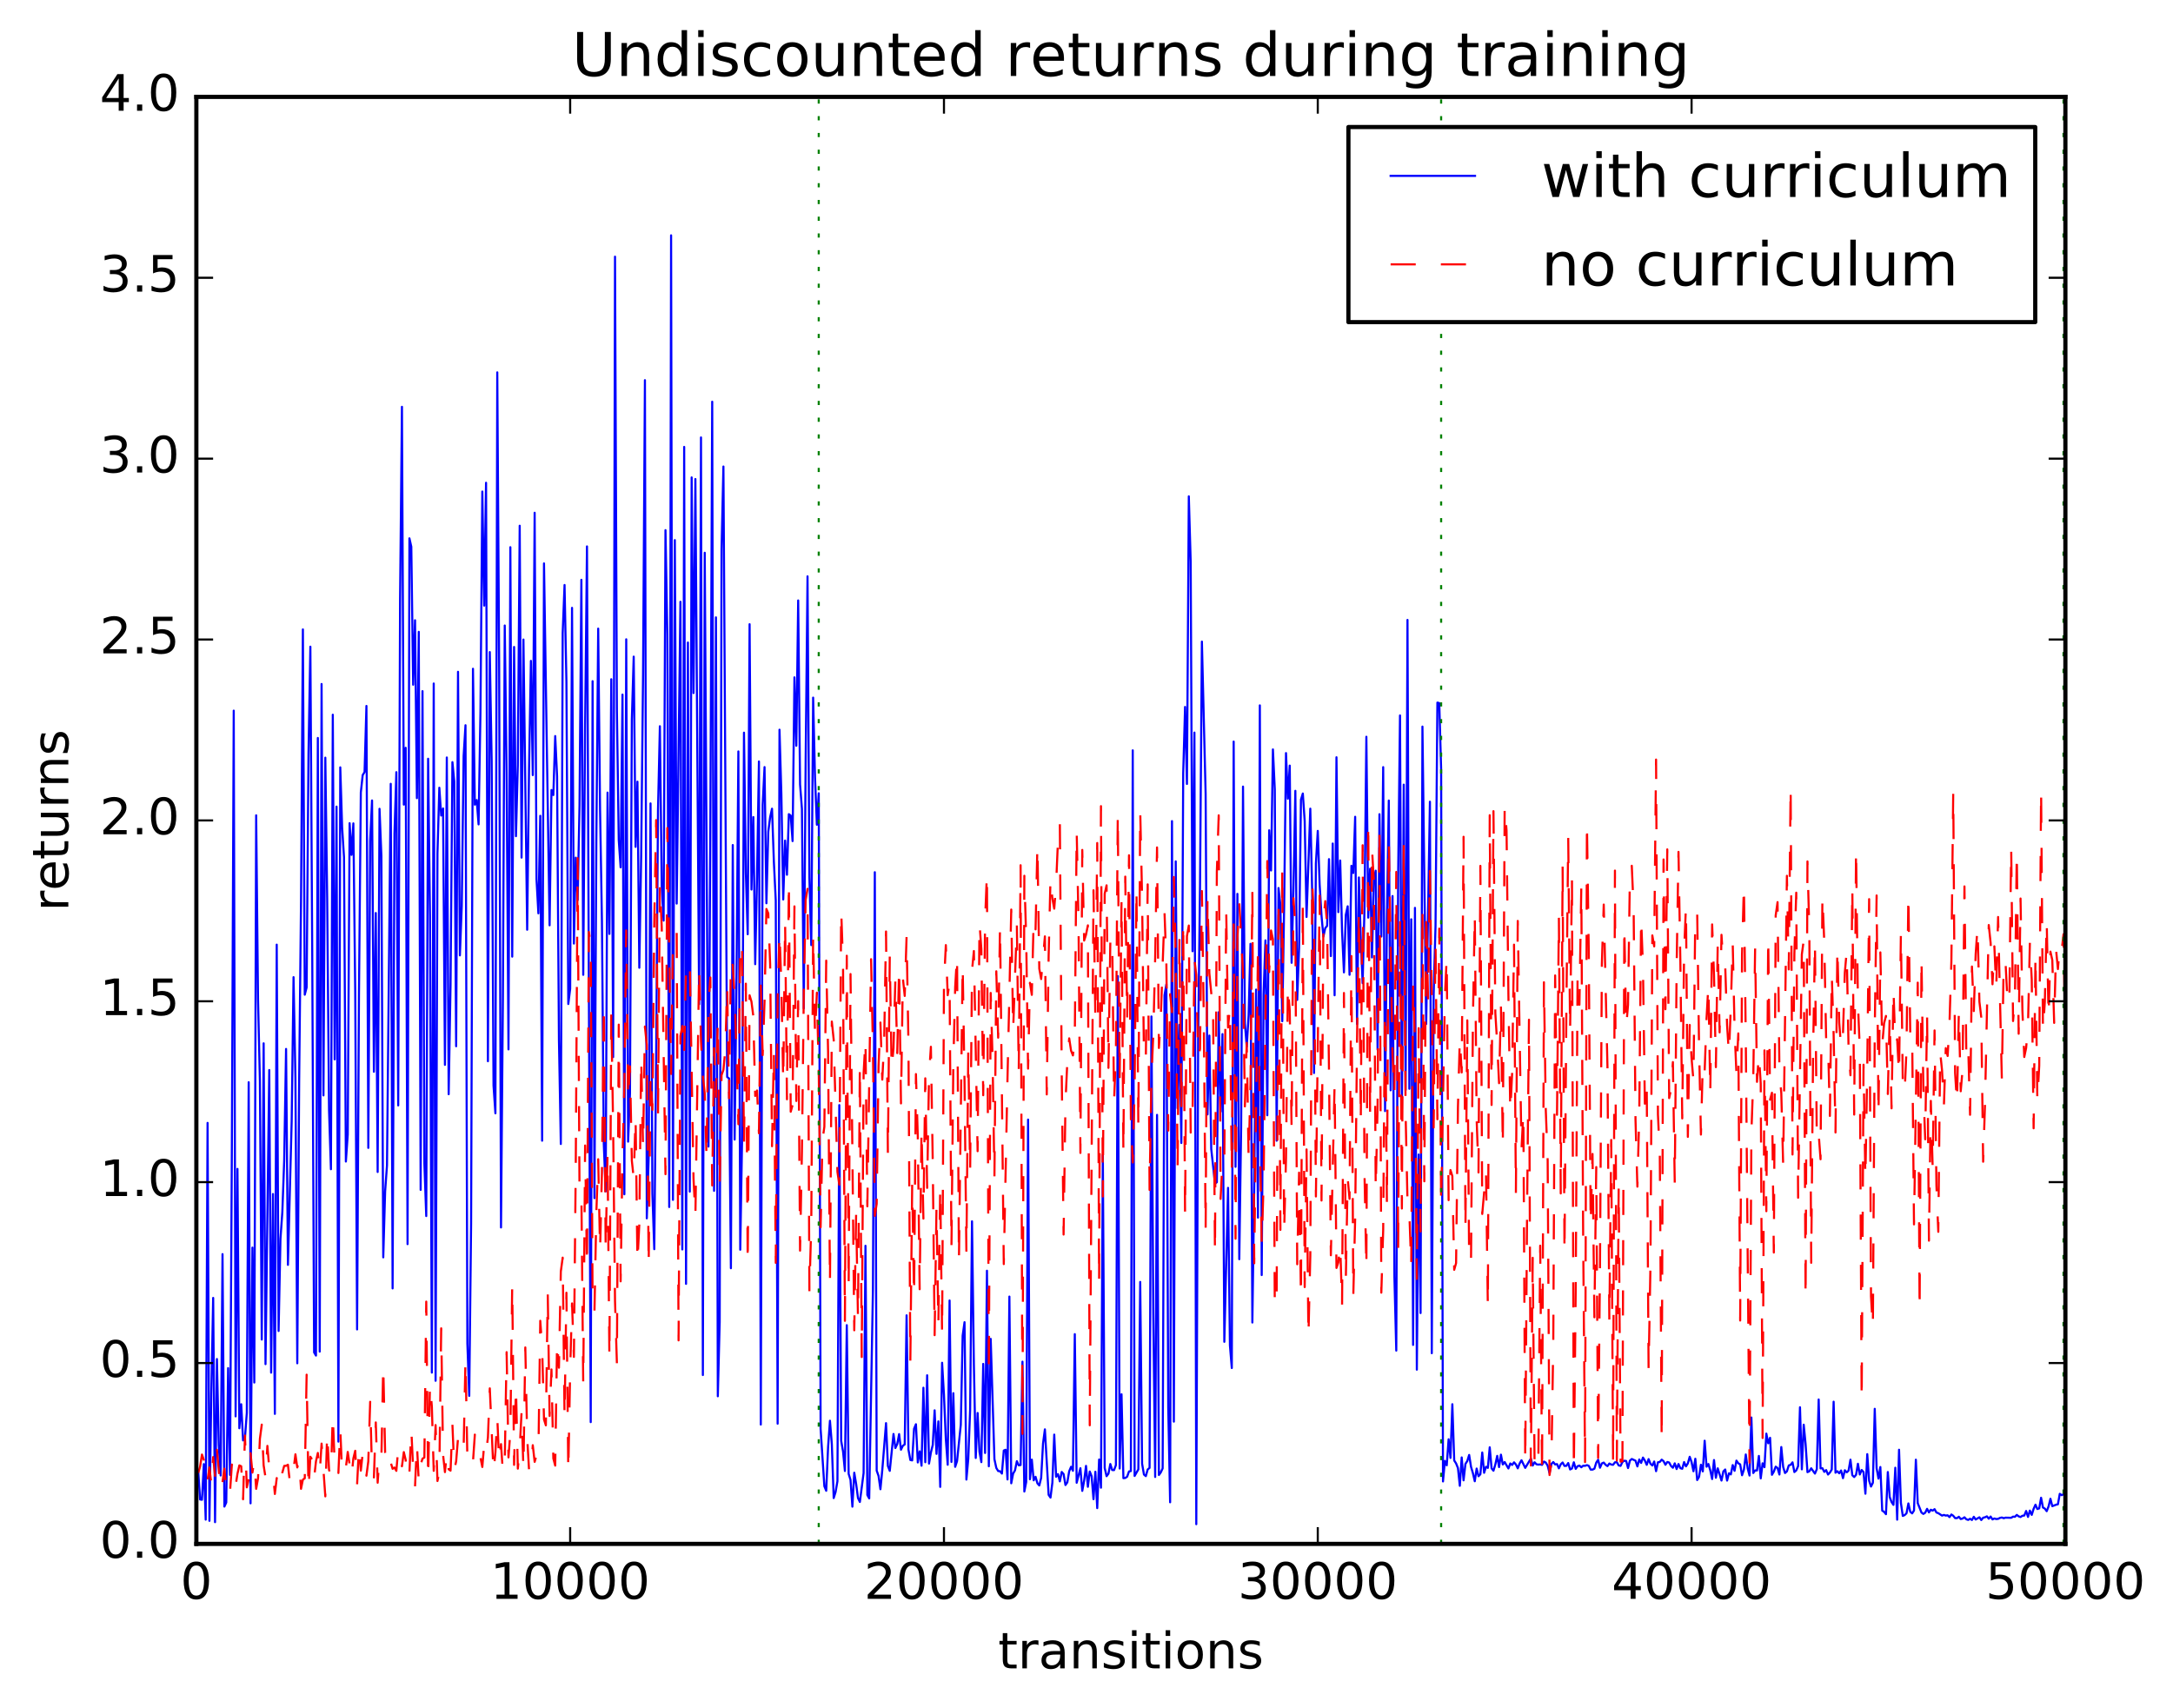 <?xml version="1.0" encoding="utf-8" standalone="no"?>
<!DOCTYPE svg PUBLIC "-//W3C//DTD SVG 1.1//EN"
  "http://www.w3.org/Graphics/SVG/1.1/DTD/svg11.dtd">
<!-- Created with matplotlib (http://matplotlib.org/) -->
<svg height="408pt" version="1.1" viewBox="0 0 519 408" width="519pt" xmlns="http://www.w3.org/2000/svg" xmlns:xlink="http://www.w3.org/1999/xlink">
 <defs>
  <style type="text/css">
*{stroke-linecap:butt;stroke-linejoin:round;stroke-miterlimit:100000;}
  </style>
 </defs>
 <g id="figure_1">
  <g id="patch_1">
   <path d="M 0 408.169 
L 519.585 408.169 
L 519.585 0 
L 0 0 
z
" style="fill:#ffffff;"/>
  </g>
  <g id="axes_1">
   <g id="patch_2">
    <path d="M 46.898 368.742 
L 493.298 368.742 
L 493.298 23.142 
L 46.898 23.142 
z
" style="fill:#ffffff;"/>
   </g>
   <g id="line2d_1">
    <path clip-path="url(#pb5d9d0692d)" d="M 47.344 351.309 
L 47.79 358.123 
L 48.237 358.201 
L 48.683 349.68 
L 49.13 362.947 
L 49.576 268.191 
L 50.022 363.234 
L 50.469 332.803 
L 50.915 309.99 
L 51.361 363.548 
L 51.808 324.59 
L 52.254 345.159 
L 52.701 352.397 
L 53.147 299.53 
L 53.593 359.825 
L 54.04 358.852 
L 54.486 326.757 
L 54.933 352.266 
L 55.379 274.221 
L 55.825 169.731 
L 56.272 338.279 
L 56.718 279.175 
L 57.165 341.117 
L 57.611 335.384 
L 58.057 344.024 
L 58.504 343.419 
L 58.95 337.436 
L 59.397 258.479 
L 59.843 359.048 
L 60.289 297.975 
L 60.736 330.201 
L 61.182 194.728 
L 61.629 238.709 
L 62.075 258.149 
L 62.522 319.93 
L 62.968 249.183 
L 63.414 325.807 
L 64.307 255.564 
L 64.754 327.839 
L 65.2 285.17 
L 65.646 337.687 
L 66.093 225.615 
L 66.539 317.887 
L 66.986 295.88 
L 67.432 289.511 
L 67.878 277.128 
L 68.325 250.526 
L 68.771 302.094 
L 69.664 267.739 
L 70.11 233.382 
L 70.557 257.463 
L 71.003 325.602 
L 71.45 258.13 
L 71.896 215.284 
L 72.342 150.327 
L 72.789 237.572 
L 73.235 235.845 
L 73.681 180.038 
L 74.128 154.449 
L 74.574 227.299 
L 75.021 323.003 
L 75.467 323.76 
L 75.913 176.255 
L 76.36 322.813 
L 76.806 163.364 
L 77.253 261.622 
L 77.699 180.959 
L 78.145 214.602 
L 78.592 265.259 
L 79.038 279.253 
L 79.485 170.702 
L 79.931 253.016 
L 80.377 192.646 
L 80.824 344.315 
L 81.27 183.273 
L 81.717 197.68 
L 82.163 204.75 
L 82.609 277.418 
L 83.056 270.939 
L 83.502 196.611 
L 83.949 204.17 
L 84.395 196.654 
L 84.841 236.851 
L 85.288 317.512 
L 85.734 237.728 
L 86.181 189.26 
L 86.627 185.111 
L 87.073 184.402 
L 87.52 168.607 
L 87.966 274.158 
L 88.413 200.804 
L 88.859 191.178 
L 89.305 255.975 
L 89.752 218.061 
L 90.198 279.912 
L 90.645 193.171 
L 91.091 204.471 
L 91.537 300.302 
L 91.984 284.545 
L 92.43 278.328 
L 93.323 187.205 
L 93.769 307.719 
L 94.216 199.041 
L 94.662 184.426 
L 95.109 264.018 
L 95.555 143.127 
L 96.001 97.161 
L 96.448 192.172 
L 96.894 178.602 
L 97.341 297.144 
L 97.787 128.576 
L 98.234 130.573 
L 98.68 163.539 
L 99.126 148.139 
L 99.573 190.626 
L 100.019 150.911 
L 100.466 284.189 
L 100.912 165.074 
L 101.358 277.876 
L 101.805 290.439 
L 102.251 181.218 
L 102.698 218.621 
L 103.144 327.829 
L 103.59 163.248 
L 104.037 329.781 
L 104.483 203.829 
L 104.93 188.139 
L 105.376 194.778 
L 105.822 193.088 
L 106.269 254.327 
L 106.715 180.915 
L 107.162 261.337 
L 107.608 235.13 
L 108.054 182.031 
L 108.501 186.607 
L 108.947 249.88 
L 109.394 160.451 
L 109.84 228.179 
L 110.286 216.386 
L 110.733 180.593 
L 111.179 173.214 
L 111.626 320.854 
L 112.072 333.383 
L 112.518 292.214 
L 112.965 159.727 
L 113.411 192.187 
L 113.858 191.086 
L 114.304 196.896 
L 114.75 170.237 
L 115.197 117.401 
L 115.643 144.645 
L 116.09 115.303 
L 116.536 253.462 
L 116.982 155.742 
L 117.429 181.737 
L 117.875 259.269 
L 118.322 265.898 
L 118.768 88.937 
L 119.214 158.38 
L 119.661 293.162 
L 120.107 238.972 
L 120.553 149.397 
L 121 184.439 
L 121.446 250.632 
L 121.893 130.691 
L 122.339 228.482 
L 122.785 154.52 
L 123.232 199.71 
L 123.678 182.724 
L 124.125 125.563 
L 124.571 204.826 
L 125.017 152.746 
L 125.91 222.055 
L 126.357 183.547 
L 126.803 157.847 
L 127.249 185.125 
L 127.696 122.464 
L 128.142 210.012 
L 128.589 218.144 
L 129.035 194.845 
L 129.482 272.443 
L 129.928 134.562 
L 131.267 220.999 
L 131.714 188.692 
L 132.16 189.887 
L 132.606 175.8 
L 133.053 185.429 
L 133.499 248.468 
L 133.946 273.226 
L 134.392 151.216 
L 134.838 139.718 
L 135.285 162.848 
L 135.731 239.792 
L 136.178 236.174 
L 136.624 145.174 
L 137.07 225.358 
L 137.517 204.835 
L 137.963 214.95 
L 138.41 192.463 
L 138.856 138.483 
L 139.302 232.824 
L 139.749 173.182 
L 140.195 130.502 
L 141.088 339.654 
L 141.534 162.692 
L 141.981 286.154 
L 142.427 201.1 
L 142.874 150.135 
L 143.32 193.357 
L 143.766 220.021 
L 144.213 273.253 
L 144.659 284.543 
L 145.106 189.3 
L 145.552 223.054 
L 145.998 162.226 
L 146.445 252.467 
L 146.891 61.3 
L 147.338 169.696 
L 147.784 200.652 
L 148.23 207.149 
L 148.677 165.893 
L 149.123 285.238 
L 149.57 152.688 
L 150.016 272.67 
L 150.462 261.178 
L 150.909 171.873 
L 151.355 156.828 
L 151.802 202.261 
L 152.248 186.689 
L 152.694 231.137 
L 153.141 204.272 
L 153.587 161.27 
L 154.034 90.798 
L 154.48 290.982 
L 154.926 276.466 
L 155.373 191.886 
L 155.819 285.078 
L 156.266 298.347 
L 156.712 253.088 
L 157.158 193.477 
L 157.605 173.453 
L 158.051 211.77 
L 158.498 219.877 
L 158.944 126.621 
L 159.39 151.56 
L 159.837 288.279 
L 160.283 56.206 
L 160.73 286.57 
L 161.176 128.997 
L 161.622 215.808 
L 162.515 143.731 
L 162.962 298.412 
L 163.408 106.738 
L 163.854 306.632 
L 164.301 153.458 
L 164.747 284.605 
L 165.194 114.027 
L 165.64 165.525 
L 166.086 114.413 
L 166.979 239.854 
L 167.425 104.477 
L 167.872 328.406 
L 168.318 132.018 
L 169.211 273.839 
L 169.657 198.499 
L 170.104 95.942 
L 170.55 284.413 
L 170.997 147.451 
L 171.443 333.479 
L 171.889 315.749 
L 172.336 131.147 
L 172.782 111.42 
L 173.675 257.223 
L 174.121 257.563 
L 174.568 302.898 
L 175.014 201.828 
L 175.461 272.171 
L 175.907 233.964 
L 176.353 179.47 
L 176.8 298.477 
L 177.246 271.614 
L 177.693 174.986 
L 178.139 208.455 
L 178.585 223.126 
L 179.032 149.084 
L 179.478 212.453 
L 179.925 195.149 
L 180.371 230.281 
L 180.817 209.07 
L 181.264 181.866 
L 181.71 340.237 
L 182.157 192.216 
L 182.603 183.206 
L 183.049 215.731 
L 183.496 198.63 
L 183.942 195.168 
L 184.389 193.145 
L 184.835 205.871 
L 185.281 215.09 
L 185.728 340.025 
L 186.174 174.282 
L 186.621 189.653 
L 187.067 214.829 
L 187.513 200.754 
L 187.96 208.926 
L 188.406 194.453 
L 188.853 194.78 
L 189.299 200.884 
L 189.745 161.779 
L 190.192 178.103 
L 190.638 143.411 
L 191.085 187.345 
L 191.531 193.164 
L 191.977 240.841 
L 192.424 181.533 
L 192.87 137.652 
L 193.317 209.597 
L 193.763 225.728 
L 194.209 166.619 
L 194.656 185.667 
L 195.102 196.976 
L 195.549 189.464 
L 195.995 341.256 
L 196.888 354.967 
L 197.334 356.052 
L 197.781 345.575 
L 198.227 339.323 
L 198.673 344.875 
L 199.12 357.794 
L 199.566 356.359 
L 200.013 353.773 
L 200.459 263.937 
L 200.905 344.122 
L 201.352 346.66 
L 201.798 351.329 
L 202.245 316.497 
L 202.691 352.015 
L 203.137 353.451 
L 203.584 359.848 
L 204.03 351.74 
L 204.477 354.41 
L 204.923 357.796 
L 205.369 358.726 
L 206.262 351.822 
L 206.709 297.539 
L 207.155 357.062 
L 207.601 357.877 
L 208.494 307.987 
L 208.941 208.316 
L 209.387 351.243 
L 209.833 352.499 
L 210.28 355.682 
L 210.726 351.088 
L 211.619 339.896 
L 212.065 350.124 
L 212.512 351.299 
L 213.405 342.486 
L 213.851 345.841 
L 214.298 344.892 
L 214.744 342.517 
L 215.19 346.243 
L 215.637 345.304 
L 216.083 344.979 
L 216.53 314.148 
L 216.976 346.204 
L 217.422 348.696 
L 217.869 348.802 
L 218.315 341.24 
L 218.762 340.159 
L 219.208 349.288 
L 219.654 346.633 
L 220.101 350.066 
L 220.547 331.439 
L 220.994 349.232 
L 221.44 328.468 
L 221.886 349.555 
L 222.333 346.933 
L 222.779 345.109 
L 223.226 336.835 
L 223.672 347.238 
L 224.118 339.477 
L 224.565 355.123 
L 225.011 325.479 
L 225.458 333.131 
L 225.904 343.758 
L 226.35 349.836 
L 226.797 310.601 
L 227.243 349.168 
L 227.69 332.743 
L 228.136 350.333 
L 228.582 348.973 
L 229.475 340.296 
L 229.922 318.996 
L 230.368 315.786 
L 230.814 353.377 
L 231.261 348.454 
L 231.707 336.776 
L 232.154 291.695 
L 232.6 325.851 
L 233.046 348.222 
L 233.493 337.476 
L 233.939 346.749 
L 234.386 349.211 
L 234.832 325.752 
L 235.278 347.024 
L 235.725 303.496 
L 236.171 350.201 
L 236.618 319.773 
L 237.51 348.511 
L 237.957 350.594 
L 238.403 351.342 
L 238.85 351.38 
L 239.296 351.946 
L 239.742 346.442 
L 240.189 346.254 
L 240.635 353.349 
L 241.082 309.672 
L 241.528 354.263 
L 241.974 351.954 
L 242.421 351.184 
L 242.867 348.986 
L 243.314 349.967 
L 243.76 349.91 
L 244.206 325.221 
L 244.653 356.229 
L 245.099 353.943 
L 245.546 267.403 
L 245.992 353.299 
L 246.438 348.614 
L 246.885 353.557 
L 247.331 352.707 
L 247.778 354.281 
L 248.224 354.784 
L 248.67 352.972 
L 249.117 344.768 
L 249.563 341.382 
L 250.456 357.022 
L 250.902 357.68 
L 251.349 354.109 
L 251.795 342.637 
L 252.242 352.707 
L 252.688 352.079 
L 253.134 353.804 
L 253.581 351.553 
L 254.027 352.059 
L 254.474 354.683 
L 254.92 354.045 
L 255.366 351.387 
L 255.813 350.322 
L 256.259 351.277 
L 256.705 318.646 
L 257.152 354.137 
L 258.045 350.668 
L 258.491 356.077 
L 258.938 353.65 
L 259.384 350.108 
L 259.83 355.105 
L 260.277 351.456 
L 260.723 352.568 
L 261.17 358.064 
L 261.616 351.509 
L 262.062 360.194 
L 262.509 348.591 
L 262.955 355.318 
L 263.401 275.834 
L 263.848 350.613 
L 264.294 352.567 
L 264.741 351.976 
L 265.187 349.657 
L 265.634 351.097 
L 266.08 351.118 
L 266.526 349.916 
L 266.973 233.117 
L 267.419 350.737 
L 267.865 333 
L 268.312 353.045 
L 268.758 352.996 
L 269.205 352.697 
L 269.651 351.436 
L 270.098 351.342 
L 270.544 179.211 
L 270.99 352.51 
L 271.883 350.941 
L 272.329 306.174 
L 272.776 349.571 
L 273.222 352.175 
L 273.669 352.554 
L 274.115 350.963 
L 274.562 350.585 
L 275.008 242.773 
L 275.454 313.833 
L 275.901 352.756 
L 276.347 266.272 
L 276.793 352.283 
L 277.24 351.668 
L 277.686 350.706 
L 278.133 237.705 
L 278.579 235.071 
L 279.026 336.179 
L 279.472 358.8 
L 279.918 196.113 
L 280.365 339.542 
L 280.811 205.726 
L 281.257 264.693 
L 281.704 244.754 
L 282.15 272.985 
L 282.597 184.675 
L 283.043 168.843 
L 283.49 187.233 
L 283.936 118.543 
L 284.382 134.137 
L 284.829 227.184 
L 285.275 174.965 
L 285.721 364.034 
L 286.168 248.307 
L 286.614 211.598 
L 287.061 153.238 
L 287.954 189.637 
L 288.4 266.162 
L 288.846 247.33 
L 289.293 274.393 
L 290.185 282.68 
L 290.632 282.361 
L 291.078 241.75 
L 291.525 265.51 
L 291.971 246.98 
L 292.418 320.477 
L 293.31 283.706 
L 293.757 321.365 
L 294.203 326.733 
L 294.649 177.112 
L 295.096 278.682 
L 295.542 213.488 
L 295.989 300.743 
L 296.435 269.252 
L 296.882 187.866 
L 297.328 244.368 
L 297.774 249.998 
L 298.221 242.468 
L 298.667 225.419 
L 299.113 315.867 
L 299.56 283.487 
L 300.006 236.354 
L 300.453 290.811 
L 300.899 168.47 
L 301.346 304.53 
L 301.792 237.47 
L 302.238 224.598 
L 302.685 266.37 
L 303.131 198.3 
L 303.577 207.9 
L 304.024 178.991 
L 304.47 188.554 
L 304.917 272.445 
L 305.363 212.089 
L 305.81 216.154 
L 306.256 243.907 
L 306.702 216.551 
L 307.149 179.865 
L 307.595 190.754 
L 308.041 182.857 
L 308.488 229.95 
L 308.934 212.115 
L 309.381 188.878 
L 309.827 238.817 
L 310.274 226.333 
L 310.72 190.988 
L 311.166 189.518 
L 311.613 196.094 
L 312.059 218.999 
L 312.952 193.139 
L 313.398 212.96 
L 313.845 256.276 
L 314.291 206.251 
L 314.738 198.446 
L 315.184 211.236 
L 315.63 218.69 
L 316.077 223.686 
L 316.523 221.671 
L 316.969 221.138 
L 317.416 205.196 
L 317.862 228.347 
L 318.309 201.467 
L 318.755 237.706 
L 319.202 180.866 
L 319.648 217.847 
L 320.094 205.519 
L 320.541 222.481 
L 320.987 232.239 
L 321.433 218.503 
L 321.88 216.457 
L 322.326 232.816 
L 322.773 206.778 
L 323.219 208.506 
L 323.666 195.078 
L 324.112 244.591 
L 324.558 209.57 
L 325.005 224.212 
L 325.451 234.805 
L 325.897 216.876 
L 326.344 175.967 
L 326.79 219.158 
L 327.237 207.494 
L 327.683 228.669 
L 328.13 209.961 
L 328.576 207.946 
L 329.022 250.69 
L 329.469 194.464 
L 329.915 223.678 
L 330.361 183.219 
L 330.808 265.371 
L 331.254 219.365 
L 331.701 191.2 
L 332.147 260.402 
L 332.594 214.006 
L 333.04 304.899 
L 333.486 322.573 
L 333.933 209.332 
L 334.379 170.873 
L 334.825 264.845 
L 335.272 187.402 
L 335.718 260.329 
L 336.165 148.058 
L 336.611 260.041 
L 337.058 219.559 
L 337.504 321.215 
L 337.95 216.831 
L 338.397 327.124 
L 338.843 275.744 
L 339.289 313.607 
L 339.736 173.535 
L 340.629 244.574 
L 341.522 191.482 
L 341.968 323.194 
L 342.414 237.436 
L 342.861 221.167 
L 343.307 167.804 
L 343.753 167.925 
L 344.2 183.673 
L 344.646 353.826 
L 345.093 348.925 
L 345.539 349.977 
L 345.986 343.752 
L 346.432 348.205 
L 346.878 335.378 
L 347.325 348.82 
L 347.771 349.514 
L 348.217 350.637 
L 348.664 354.867 
L 349.11 348.084 
L 349.557 353.558 
L 350.003 349.637 
L 350.45 348.948 
L 350.896 347.494 
L 351.342 350.343 
L 351.789 351.843 
L 352.235 353.777 
L 352.682 350.745 
L 353.128 352.579 
L 353.574 352.112 
L 354.021 346.911 
L 354.467 351.76 
L 354.913 350.313 
L 355.36 350.586 
L 355.806 345.67 
L 356.253 350.698 
L 356.699 351.262 
L 357.146 349.78 
L 357.592 347.715 
L 358.038 350.394 
L 358.485 347.427 
L 358.931 349.77 
L 359.377 349.19 
L 360.27 350.727 
L 360.717 349.529 
L 361.163 349.885 
L 361.61 349.258 
L 362.056 349.763 
L 362.502 350.696 
L 362.949 349.538 
L 363.395 348.764 
L 364.288 350.585 
L 365.627 348.364 
L 366.074 350.032 
L 366.52 349.243 
L 366.966 349.726 
L 367.413 349.802 
L 367.859 349.76 
L 368.305 349.865 
L 368.752 349.067 
L 369.198 349.317 
L 369.645 350.065 
L 370.091 351.83 
L 370.538 349.644 
L 370.984 349.196 
L 371.43 349.765 
L 371.877 349.678 
L 372.323 350.695 
L 372.769 349.728 
L 373.216 349.298 
L 373.662 350.12 
L 374.109 350.098 
L 374.555 349.425 
L 375.002 350.958 
L 375.448 350.737 
L 375.894 349.245 
L 376.341 350.82 
L 376.787 350.186 
L 377.233 350.037 
L 377.68 350.44 
L 378.126 350.066 
L 378.573 350.093 
L 379.019 349.927 
L 379.466 350.089 
L 379.912 350.993 
L 380.358 351.001 
L 380.805 350.784 
L 381.251 349.323 
L 381.697 348.634 
L 382.144 350.547 
L 382.59 349.514 
L 383.037 349.317 
L 383.483 349.845 
L 383.93 350.161 
L 384.376 349.54 
L 384.822 349.783 
L 385.269 349.849 
L 385.715 349.253 
L 386.161 349.218 
L 386.608 350.001 
L 387.054 350.105 
L 387.501 349.174 
L 387.947 348.873 
L 388.394 348.929 
L 388.84 350.624 
L 389.286 348.862 
L 389.733 348.46 
L 390.625 348.865 
L 391.072 350.235 
L 391.518 348.581 
L 391.965 349.406 
L 392.411 348.121 
L 392.858 348.836 
L 393.304 349.852 
L 393.75 348.489 
L 394.197 349.592 
L 394.643 350.012 
L 395.089 349.066 
L 395.536 351.371 
L 395.982 349.246 
L 396.429 349.169 
L 396.875 348.623 
L 397.322 348.978 
L 397.768 349.84 
L 398.214 349.175 
L 398.661 349.302 
L 399.107 350.125 
L 399.553 350.553 
L 400 349.5 
L 400.446 350.862 
L 400.893 349.664 
L 401.339 350.658 
L 401.786 350.797 
L 402.232 349.197 
L 402.678 350.217 
L 403.125 349.516 
L 403.571 347.931 
L 404.017 349.2 
L 404.464 351.388 
L 404.91 348.399 
L 405.357 353.489 
L 405.803 352.732 
L 406.25 349.836 
L 406.696 351.423 
L 407.142 344.096 
L 407.589 350.305 
L 408.035 349.658 
L 408.481 351.166 
L 408.928 353.25 
L 409.374 348.707 
L 409.821 352.94 
L 410.267 350.688 
L 411.16 353.612 
L 411.606 351.426 
L 412.053 350.969 
L 412.499 353.62 
L 412.945 351.883 
L 413.392 352.147 
L 413.838 349.91 
L 414.285 351.284 
L 414.731 348.845 
L 415.178 349.489 
L 415.624 349.747 
L 416.07 352.341 
L 416.517 351.01 
L 416.963 347.38 
L 417.409 350.705 
L 417.856 352.414 
L 418.302 338.55 
L 418.749 351.809 
L 419.195 351.193 
L 419.642 351.201 
L 420.088 347.728 
L 420.534 353.096 
L 420.981 349.483 
L 421.427 350.418 
L 421.873 342.404 
L 422.32 344.703 
L 422.766 343.399 
L 423.213 352.236 
L 423.659 351.495 
L 424.106 350.292 
L 424.552 350.619 
L 424.998 352.168 
L 425.445 345.606 
L 425.891 350.356 
L 426.337 351.814 
L 426.784 351.416 
L 427.23 350.001 
L 427.677 349.857 
L 428.123 349.261 
L 428.57 351.584 
L 429.016 351.201 
L 429.462 350.166 
L 429.909 336.103 
L 430.355 350.933 
L 430.801 340.269 
L 431.248 344.904 
L 431.694 351.607 
L 432.141 351.392 
L 432.587 350.68 
L 433.48 351.946 
L 433.926 350.902 
L 434.373 334.248 
L 434.819 350.712 
L 435.265 350.662 
L 435.712 351.54 
L 436.158 351.109 
L 436.605 352.173 
L 437.051 351.705 
L 437.498 350.973 
L 437.944 334.779 
L 438.39 351.74 
L 438.837 351.383 
L 439.283 351.879 
L 439.729 351.207 
L 440.176 353.04 
L 440.622 351.147 
L 441.069 351.648 
L 441.515 351.242 
L 441.962 348.625 
L 442.408 352.343 
L 442.854 352.771 
L 443.301 352.243 
L 443.747 349.602 
L 444.193 352.162 
L 444.64 351.086 
L 445.086 351.587 
L 445.533 356.753 
L 445.979 347.304 
L 446.425 353.658 
L 446.872 355.044 
L 447.318 354.145 
L 447.765 336.48 
L 448.211 350.655 
L 448.658 353.144 
L 449.104 350.378 
L 449.55 360.79 
L 449.997 361.091 
L 450.443 361.645 
L 450.889 351.576 
L 451.336 357.539 
L 451.782 358.748 
L 452.229 359.419 
L 452.675 350.548 
L 453.122 362.955 
L 453.568 346.251 
L 454.014 358.969 
L 454.461 362.06 
L 454.907 361.859 
L 455.353 361.429 
L 455.8 359.073 
L 456.246 361.058 
L 456.693 361.453 
L 457.139 360.779 
L 457.586 348.631 
L 458.032 359.008 
L 458.925 361.25 
L 459.371 361.583 
L 459.817 361.29 
L 460.264 360.367 
L 460.71 361.221 
L 461.157 360.582 
L 461.603 360.794 
L 462.05 360.446 
L 462.496 361.244 
L 462.942 361.402 
L 463.835 361.982 
L 464.281 361.82 
L 464.728 361.978 
L 465.174 361.912 
L 465.621 362.345 
L 466.067 361.719 
L 466.514 362.022 
L 466.96 362.581 
L 467.406 362.591 
L 467.853 362.259 
L 468.299 362.804 
L 468.745 362.686 
L 469.192 362.387 
L 469.638 362.861 
L 470.085 363.014 
L 470.531 362.735 
L 470.978 363.029 
L 471.424 362.264 
L 471.87 362.915 
L 472.763 362.383 
L 473.209 363.043 
L 473.656 362.485 
L 474.102 362.382 
L 474.549 362.161 
L 474.995 362.719 
L 475.442 362.204 
L 475.888 362.894 
L 476.334 362.666 
L 476.781 362.801 
L 477.227 362.76 
L 477.673 362.529 
L 478.12 362.436 
L 478.566 362.602 
L 479.013 362.472 
L 480.352 362.505 
L 480.798 362.227 
L 481.245 362.265 
L 481.691 361.817 
L 482.137 362.161 
L 482.584 362.322 
L 483.03 362.019 
L 483.477 361.968 
L 483.923 360.875 
L 484.37 362.297 
L 484.816 360.784 
L 485.262 361.81 
L 485.709 360.365 
L 486.155 359.377 
L 486.601 360.412 
L 487.048 360.255 
L 487.494 357.717 
L 487.941 360.047 
L 488.387 360.307 
L 488.834 360.926 
L 489.28 359.784 
L 489.726 357.959 
L 490.173 359.731 
L 491.065 359.386 
L 491.512 359.28 
L 491.958 356.779 
L 492.405 357.102 
L 492.851 356.888 
L 492.851 356.888 
" style="fill:none;stroke:#0000ff;stroke-linecap:square;stroke-width:0.5;"/>
   </g>
   <g id="line2d_2">
    <path clip-path="url(#pb5d9d0692d)" d="M 47.344 351.786 
L 47.79 350.266 
L 48.237 347.4 
L 48.683 348.677 
L 49.13 353.987 
L 49.576 353.484 
L 50.022 350.483 
L 50.469 354.489 
L 50.915 347.989 
L 51.361 352.494 
L 51.808 346.262 
L 52.701 355.974 
L 53.147 353.95 
L 53.593 350.759 
L 54.04 355.701 
L 54.486 354.666 
L 54.933 356.418 
L 55.379 349.789 
L 55.825 350.669 
L 56.272 354.882 
L 56.718 351.979 
L 57.165 349.989 
L 57.611 350.193 
L 58.057 358.087 
L 58.504 342.85 
L 58.95 355.236 
L 59.397 353.298 
L 59.843 347.068 
L 60.289 351.701 
L 60.736 348.904 
L 61.182 355.591 
L 61.629 353.075 
L 62.075 343.627 
L 62.522 340.25 
L 62.968 349.982 
L 63.414 352.862 
L 63.861 345.329 
L 64.307 350.677 
L 64.754 350.984 
L 65.2 351.663 
L 65.646 356.816 
L 66.093 353.016 
L 66.539 355.327 
L 66.986 355.253 
L 67.432 351.736 
L 67.878 350.109 
L 68.325 350.081 
L 68.771 349.831 
L 69.218 353.847 
L 69.664 350.635 
L 70.11 350.999 
L 70.557 347.343 
L 71.003 350.481 
L 71.45 348.722 
L 71.896 355.588 
L 72.342 353.394 
L 72.789 353.071 
L 73.235 328.324 
L 73.681 355.897 
L 74.128 347.92 
L 74.574 348.633 
L 75.021 353.068 
L 75.467 349.026 
L 75.913 347.011 
L 76.36 351.889 
L 76.806 344.785 
L 77.699 357.39 
L 78.145 342.12 
L 78.592 351.101 
L 79.038 352.114 
L 79.485 337.903 
L 79.931 349.62 
L 80.377 349.155 
L 80.824 351.807 
L 81.27 341.22 
L 81.717 352.06 
L 82.163 350.59 
L 82.609 350.517 
L 83.056 346.772 
L 83.949 352.853 
L 84.395 348.335 
L 84.841 346.5 
L 85.288 354.583 
L 85.734 345.537 
L 86.181 351.244 
L 86.627 347.112 
L 87.073 349.192 
L 87.52 352.45 
L 87.966 349.006 
L 88.413 334.804 
L 88.859 351.449 
L 89.305 352.869 
L 89.752 339.725 
L 90.198 354.129 
L 90.645 347.651 
L 91.091 348.145 
L 91.537 325.982 
L 91.984 346.987 
L 92.43 348.531 
L 92.877 350.913 
L 93.323 349.288 
L 93.769 350.806 
L 94.216 350.496 
L 94.662 351.299 
L 95.109 346.056 
L 96.001 350.207 
L 96.448 346.811 
L 96.894 348.689 
L 97.341 353.227 
L 97.787 351.75 
L 98.234 341.303 
L 98.68 350.914 
L 99.126 355.047 
L 99.573 344.809 
L 100.019 353.897 
L 100.466 349.805 
L 100.912 348.377 
L 101.358 348.116 
L 101.805 310.876 
L 102.251 353.302 
L 102.698 330.517 
L 103.144 335.917 
L 103.59 351.292 
L 104.037 340.354 
L 104.483 353.722 
L 104.93 351.599 
L 105.376 317.254 
L 105.822 347.454 
L 106.269 351.593 
L 106.715 347.077 
L 107.162 350.927 
L 107.608 351.245 
L 108.054 340.194 
L 108.501 351.074 
L 108.947 349.02 
L 109.394 343.46 
L 109.84 344.62 
L 110.286 343.88 
L 110.733 345.912 
L 111.179 324.626 
L 111.626 348.143 
L 112.072 348.675 
L 112.518 350.458 
L 112.965 349.152 
L 113.411 342.636 
L 113.858 344.726 
L 114.304 348.03 
L 114.75 348.112 
L 115.197 350.369 
L 115.643 344.963 
L 116.09 346.967 
L 116.536 343.346 
L 116.982 331.589 
L 117.875 351.754 
L 118.322 346.863 
L 118.768 338.449 
L 119.214 349.035 
L 119.661 344.903 
L 120.107 351.588 
L 120.553 349.226 
L 121 322.946 
L 121.446 348.084 
L 121.893 341.952 
L 122.339 306.776 
L 122.785 349.864 
L 123.232 331.083 
L 123.678 350.765 
L 124.125 346.087 
L 124.571 337.227 
L 125.017 350.817 
L 125.464 321.818 
L 125.91 343.292 
L 126.357 351.098 
L 126.803 351.374 
L 127.249 345.162 
L 127.696 349.145 
L 128.142 347.582 
L 128.589 347.462 
L 129.035 315.452 
L 129.482 321.611 
L 129.928 339.01 
L 130.374 340.424 
L 130.821 308.858 
L 131.267 338.18 
L 131.714 327.071 
L 132.16 348.332 
L 132.606 350.04 
L 133.053 320.322 
L 133.499 326.662 
L 133.946 303.682 
L 134.392 300.368 
L 134.838 338.54 
L 135.285 308.749 
L 135.731 351.684 
L 136.178 327.09 
L 136.624 311.305 
L 137.07 324.079 
L 137.517 278.012 
L 137.963 204.955 
L 138.41 284.59 
L 138.856 284.837 
L 139.302 330.716 
L 139.749 273.586 
L 140.195 302.529 
L 140.642 222.581 
L 141.088 225.399 
L 141.534 311.29 
L 141.981 313.336 
L 142.427 289.701 
L 142.874 276.868 
L 143.32 298.719 
L 143.766 280.058 
L 144.213 239.748 
L 144.659 298.545 
L 145.106 275.561 
L 145.552 324.546 
L 145.998 241.952 
L 146.445 269.438 
L 146.891 310.753 
L 147.338 325.596 
L 147.784 244.72 
L 148.23 306.032 
L 148.677 276.113 
L 149.123 259.085 
L 149.57 222.224 
L 150.016 262.684 
L 150.462 254.68 
L 150.909 277.221 
L 151.355 281.39 
L 151.802 266.686 
L 152.248 301.596 
L 152.694 292.366 
L 153.141 252.619 
L 153.587 274.149 
L 154.034 245.174 
L 154.48 249.615 
L 154.926 302.495 
L 155.373 256.408 
L 155.819 265.065 
L 156.266 220.405 
L 156.712 195.863 
L 157.158 266.049 
L 157.605 211.2 
L 158.051 221.465 
L 158.944 280.44 
L 159.39 197.759 
L 160.283 256.505 
L 160.73 225.102 
L 161.176 224.073 
L 161.622 222.445 
L 162.069 320.131 
L 162.515 247.42 
L 162.962 245.049 
L 163.408 251.788 
L 163.854 231.411 
L 164.301 229.643 
L 164.747 229.904 
L 165.64 281.449 
L 166.086 290.579 
L 166.979 231.063 
L 167.425 248.62 
L 167.872 256.98 
L 168.318 261.176 
L 168.765 276.886 
L 169.211 239.851 
L 169.657 233.459 
L 170.104 283.136 
L 170.55 250.342 
L 170.997 261.955 
L 171.443 243.872 
L 171.889 283.216 
L 172.336 256.781 
L 172.782 255.508 
L 173.229 250.744 
L 173.675 235.522 
L 174.121 262.31 
L 174.568 229.074 
L 175.014 230.543 
L 175.461 238.272 
L 175.907 251.508 
L 176.353 268.504 
L 176.8 225.025 
L 177.246 226.618 
L 177.693 273.905 
L 178.139 234.936 
L 178.585 302.008 
L 179.032 237.704 
L 179.478 239.218 
L 179.925 242.73 
L 180.371 261.753 
L 180.817 260.442 
L 181.264 270.664 
L 181.71 235.401 
L 182.157 252.004 
L 182.603 239.153 
L 183.049 217.092 
L 183.496 218.139 
L 183.942 230.296 
L 184.389 273.761 
L 184.835 251.095 
L 185.281 301.609 
L 185.728 238.214 
L 186.174 222.667 
L 186.621 235.169 
L 187.067 258.404 
L 187.513 220.05 
L 187.96 262.552 
L 188.406 210.431 
L 188.853 265.523 
L 189.299 263.935 
L 189.745 216.475 
L 190.192 262.953 
L 190.638 239.101 
L 191.085 298.694 
L 191.531 274.944 
L 191.977 237.395 
L 192.424 214.945 
L 192.87 212.283 
L 193.317 308.397 
L 193.763 292.462 
L 194.209 223.071 
L 194.656 247.174 
L 195.102 237.082 
L 195.549 255.998 
L 195.995 293.118 
L 196.441 272.336 
L 196.888 269.12 
L 197.334 229.429 
L 197.781 251.303 
L 198.227 306.651 
L 198.673 243.985 
L 199.12 248.318 
L 200.013 279.874 
L 200.459 282.954 
L 200.905 217.306 
L 201.352 230.223 
L 201.798 315.467 
L 202.245 228.264 
L 202.691 307.482 
L 203.137 232.641 
L 204.03 317.721 
L 204.477 289.991 
L 204.923 314.942 
L 205.369 254.25 
L 205.816 324.106 
L 206.262 256.39 
L 206.709 248.185 
L 207.155 288.116 
L 208.048 229.087 
L 208.494 250.314 
L 208.941 290.388 
L 209.387 287.522 
L 209.833 254.589 
L 210.28 244.221 
L 210.726 257.854 
L 211.173 248.754 
L 211.619 222.474 
L 212.065 275.905 
L 212.512 228.419 
L 212.958 255.383 
L 213.405 250.341 
L 213.851 233.856 
L 214.298 251.524 
L 214.744 230.845 
L 215.19 263.537 
L 215.637 233.561 
L 216.083 237.863 
L 216.53 223.576 
L 216.976 249.373 
L 217.422 325.154 
L 217.869 282.71 
L 218.315 309.69 
L 218.762 256.528 
L 219.208 271.578 
L 219.654 307.914 
L 220.101 269.498 
L 220.547 291.048 
L 220.994 257.54 
L 221.44 283.712 
L 221.886 256.931 
L 222.333 250.008 
L 222.779 277.534 
L 223.226 318.886 
L 223.672 288.38 
L 224.118 316.565 
L 224.565 283.444 
L 225.011 318.864 
L 225.458 235.163 
L 225.904 225.723 
L 226.35 237.695 
L 226.797 234.502 
L 227.243 298.098 
L 227.69 254.347 
L 228.136 235.73 
L 228.582 228.053 
L 229.029 301.261 
L 229.922 230.37 
L 230.368 258.356 
L 230.814 299.155 
L 231.261 251.002 
L 231.707 279.748 
L 232.154 231.876 
L 232.6 227.137 
L 233.493 274.944 
L 233.939 220.37 
L 234.386 226.695 
L 234.832 261.583 
L 235.278 219.828 
L 235.725 208.411 
L 236.171 328.442 
L 236.618 237.153 
L 237.064 252.792 
L 237.51 281.099 
L 237.957 231.976 
L 238.403 247.83 
L 238.85 221.011 
L 239.742 301.915 
L 240.635 257.376 
L 241.528 217.236 
L 241.974 246.133 
L 242.867 220.676 
L 243.314 256.172 
L 243.76 206.648 
L 244.206 342.447 
L 244.653 209.167 
L 245.099 224.238 
L 245.546 255.221 
L 245.992 234.725 
L 246.438 237.609 
L 246.885 219.399 
L 247.331 221.966 
L 247.778 201.796 
L 248.224 231.366 
L 248.67 233.838 
L 249.563 223.641 
L 250.01 261.389 
L 250.456 228.353 
L 250.902 209.675 
L 251.349 214.616 
L 251.795 217.022 
L 252.242 211.188 
L 252.688 200.692 
L 253.134 196.677 
L 253.581 256.186 
L 254.027 294.856 
L 254.474 263.45 
L 254.92 253.53 
L 255.366 247.991 
L 255.813 250.941 
L 256.259 252.07 
L 256.705 247.632 
L 257.152 198.397 
L 257.598 220.372 
L 258.045 275.364 
L 258.491 202.993 
L 258.938 224.644 
L 259.384 223.249 
L 259.83 221.002 
L 260.277 340.414 
L 261.17 212.626 
L 261.616 243.377 
L 262.062 201.342 
L 262.509 306.605 
L 262.955 192.535 
L 263.401 285.768 
L 263.848 213.452 
L 264.294 211.446 
L 264.741 255.045 
L 265.187 225.119 
L 265.634 223.771 
L 266.08 263.088 
L 266.526 251.775 
L 266.973 194.151 
L 267.419 257.96 
L 267.865 214.787 
L 268.312 275.489 
L 268.758 209.369 
L 269.205 243.424 
L 269.651 204.269 
L 270.098 267.084 
L 270.544 277.646 
L 270.99 260.084 
L 271.437 211.941 
L 271.883 269.273 
L 272.329 193.592 
L 272.776 214.199 
L 273.222 252.455 
L 273.669 253.24 
L 274.115 211.219 
L 274.562 284.195 
L 275.008 257.15 
L 275.454 247.048 
L 275.901 228.856 
L 276.347 202.397 
L 276.793 250.299 
L 277.24 243.023 
L 278.133 217.897 
L 278.579 230.44 
L 279.026 270.027 
L 279.472 237.448 
L 279.918 241.741 
L 280.365 209.47 
L 280.811 228.945 
L 281.257 279.331 
L 281.704 224.125 
L 282.15 265.178 
L 282.597 219.888 
L 283.043 290.39 
L 283.49 223.61 
L 283.936 221.05 
L 284.382 270.501 
L 284.829 266.353 
L 285.275 229.081 
L 285.721 232.883 
L 286.168 252.387 
L 286.614 250.56 
L 287.061 212.816 
L 287.507 242.654 
L 287.954 293.88 
L 288.4 214.346 
L 288.846 232.476 
L 289.739 241.735 
L 290.185 299.51 
L 290.632 208.18 
L 291.078 194.731 
L 291.525 286.343 
L 291.971 277.396 
L 292.418 277.743 
L 292.864 217.083 
L 293.31 245.401 
L 293.757 240.607 
L 294.203 279.835 
L 294.649 219.723 
L 295.096 295.846 
L 295.542 224.078 
L 295.989 215.446 
L 296.882 232.431 
L 297.328 264.251 
L 297.774 249.062 
L 298.221 276.854 
L 298.667 259.029 
L 299.113 212.708 
L 299.56 301.72 
L 300.453 226.489 
L 300.899 269.502 
L 301.346 297.053 
L 301.792 282.847 
L 302.685 205.654 
L 303.131 232.175 
L 303.577 222.228 
L 304.024 224.319 
L 304.47 312.1 
L 304.917 309.351 
L 305.363 214.757 
L 305.81 293.737 
L 306.256 207.225 
L 306.702 294.041 
L 307.149 276.673 
L 307.595 235.361 
L 308.041 241.408 
L 308.488 269.447 
L 308.934 214.512 
L 309.381 221.1 
L 309.827 301.949 
L 310.274 280.061 
L 310.72 309.906 
L 311.166 215.232 
L 311.613 307.404 
L 312.059 274.525 
L 312.505 319.347 
L 312.952 299.909 
L 313.398 210.53 
L 313.845 219.934 
L 314.291 285.763 
L 315.184 213.917 
L 315.63 286.732 
L 316.077 220.177 
L 316.523 215.221 
L 316.969 220.811 
L 317.416 255.46 
L 317.862 299.803 
L 318.755 258.887 
L 319.202 302.835 
L 319.648 301.534 
L 320.094 297.29 
L 320.541 312.001 
L 320.987 237.16 
L 321.433 305.719 
L 321.88 281.424 
L 322.326 286.329 
L 322.773 228.341 
L 323.219 309.585 
L 323.666 290.923 
L 324.112 248.62 
L 324.558 217.334 
L 325.005 267.996 
L 325.451 201.875 
L 325.897 280.254 
L 326.344 303.037 
L 326.79 196.115 
L 327.237 266.252 
L 327.683 202.552 
L 328.13 210.503 
L 328.576 284.25 
L 329.022 264.391 
L 329.469 197.892 
L 329.915 308.735 
L 330.361 293.788 
L 330.808 235.569 
L 331.254 288.036 
L 331.701 200.587 
L 332.594 252.062 
L 333.04 261.234 
L 333.486 208.253 
L 333.933 299.103 
L 334.379 219.74 
L 334.825 288.642 
L 335.272 201.791 
L 335.718 266.203 
L 336.165 286.879 
L 336.611 289.77 
L 337.058 302.546 
L 337.504 234.973 
L 337.95 248.908 
L 338.397 305.455 
L 338.843 245.564 
L 339.289 294.121 
L 339.736 216.894 
L 340.182 282.138 
L 340.629 217.301 
L 341.075 238.468 
L 341.522 207.997 
L 342.414 269.307 
L 342.861 224.789 
L 343.307 267.314 
L 343.753 221.788 
L 344.2 288.13 
L 345.093 238.061 
L 345.539 228.694 
L 345.986 286.636 
L 346.432 279.452 
L 346.878 280.889 
L 347.325 303.275 
L 347.771 301.678 
L 348.217 264.366 
L 348.664 248.011 
L 349.11 256.136 
L 349.557 199.854 
L 350.003 293.547 
L 350.45 243.697 
L 350.896 301.836 
L 351.342 300.465 
L 351.789 243.721 
L 352.235 218.121 
L 352.682 267.316 
L 353.128 280.027 
L 353.574 206.8 
L 354.021 289.938 
L 354.913 279.648 
L 355.36 312.351 
L 355.806 194.703 
L 356.253 263.907 
L 356.699 193.736 
L 357.146 241.936 
L 357.592 249.329 
L 358.038 258.705 
L 358.485 240.371 
L 358.931 274.038 
L 359.377 192.384 
L 359.824 198.359 
L 360.27 237.704 
L 360.717 265.65 
L 361.163 256.186 
L 361.61 225.618 
L 362.056 284.945 
L 362.502 219.951 
L 363.395 274.494 
L 363.841 265.574 
L 364.288 349.236 
L 364.734 288.555 
L 365.181 243.548 
L 365.627 350.018 
L 366.074 300.404 
L 366.52 350.087 
L 366.966 350.708 
L 367.413 350.175 
L 367.859 297.514 
L 368.305 352.201 
L 368.752 234.6 
L 369.198 265.167 
L 369.645 277.192 
L 370.091 352.29 
L 370.538 349.346 
L 370.984 320.842 
L 371.43 232.97 
L 371.877 266.259 
L 372.323 218.897 
L 372.769 285.034 
L 373.216 206.922 
L 373.662 299.432 
L 374.109 241.553 
L 374.555 200.012 
L 375.002 246.554 
L 375.448 209.623 
L 375.894 351.227 
L 376.341 308.316 
L 376.787 232.97 
L 377.233 239.975 
L 377.68 211.675 
L 378.126 295.999 
L 378.573 349.197 
L 379.019 196.166 
L 379.466 227.343 
L 379.912 292.514 
L 380.358 275.601 
L 380.805 314.618 
L 381.251 278.731 
L 381.697 348.175 
L 382.144 302.182 
L 382.59 230.263 
L 383.037 216.04 
L 383.93 254.907 
L 384.376 315.542 
L 384.822 272.265 
L 385.269 349.325 
L 385.715 207.927 
L 386.161 348.839 
L 386.608 283.131 
L 387.054 349.107 
L 387.501 348.998 
L 387.947 221.04 
L 388.394 245.396 
L 388.84 240 
L 389.286 208.921 
L 389.733 206.777 
L 390.179 217.064 
L 390.625 267.428 
L 391.072 283.416 
L 391.518 266.323 
L 391.965 219.159 
L 392.411 231.131 
L 392.858 263.606 
L 393.304 258.967 
L 393.75 327.101 
L 394.197 302.228 
L 394.643 223.408 
L 395.089 226.034 
L 395.536 181.411 
L 395.982 266.171 
L 396.429 275.962 
L 396.875 344.236 
L 397.322 205.269 
L 397.768 241.049 
L 398.214 202.864 
L 398.661 262.272 
L 399.107 260.252 
L 399.553 253.666 
L 400 282.636 
L 400.446 230.915 
L 400.893 203.457 
L 401.339 229.757 
L 401.786 267.122 
L 402.232 227.241 
L 402.678 216.359 
L 403.125 271.527 
L 403.571 244.799 
L 404.017 252.816 
L 404.464 258.099 
L 404.91 218.124 
L 405.357 217.953 
L 405.803 249.838 
L 406.25 270.978 
L 406.696 253.783 
L 407.142 255.818 
L 407.589 243.254 
L 408.035 235.198 
L 408.481 261.316 
L 408.928 220.782 
L 409.374 232.861 
L 409.821 254.874 
L 410.267 225.158 
L 410.714 246.571 
L 411.16 223.265 
L 411.606 230.469 
L 412.053 230.703 
L 412.499 244.888 
L 412.945 251.82 
L 413.392 240.317 
L 413.838 225.088 
L 414.285 245.748 
L 414.731 256.442 
L 415.178 246.814 
L 415.624 315.391 
L 416.07 227.893 
L 416.517 211.208 
L 416.963 248.212 
L 417.856 349.341 
L 418.302 270.518 
L 418.749 257.699 
L 419.195 226.456 
L 419.642 258.388 
L 420.088 251.666 
L 420.534 258.846 
L 420.981 343.441 
L 421.427 250.865 
L 421.873 289.277 
L 422.32 223.683 
L 422.766 262.648 
L 423.213 260.981 
L 423.659 299.15 
L 424.106 218.648 
L 424.552 215.456 
L 424.998 255.953 
L 425.445 261.113 
L 425.891 278.182 
L 426.784 209.172 
L 427.23 231.536 
L 427.677 187.629 
L 428.123 275.738 
L 428.57 227.765 
L 429.016 213.205 
L 429.462 286.063 
L 430.355 227.933 
L 430.801 224.562 
L 431.248 310.322 
L 431.694 205.739 
L 432.141 222.292 
L 432.587 301.603 
L 433.034 251.649 
L 433.48 224.844 
L 433.926 272.278 
L 434.373 270.782 
L 434.819 276.875 
L 435.265 213.879 
L 435.712 225.075 
L 436.158 248.249 
L 436.605 249.196 
L 437.051 266.523 
L 437.498 232.726 
L 437.944 247.128 
L 438.39 270.479 
L 438.837 226.193 
L 439.283 244.246 
L 439.729 250.175 
L 440.176 246.982 
L 440.622 232.262 
L 441.069 227.134 
L 441.515 250.558 
L 441.962 256.815 
L 442.408 211.766 
L 442.854 266.205 
L 443.301 202.562 
L 443.747 239.411 
L 444.193 250.716 
L 444.64 334.743 
L 445.086 254.288 
L 445.533 281.59 
L 445.979 254.713 
L 446.425 214.745 
L 446.872 309.624 
L 447.318 317.216 
L 447.765 246.229 
L 448.211 213.871 
L 448.658 266.359 
L 449.104 227.459 
L 449.55 249.572 
L 449.997 244.406 
L 450.443 242.639 
L 450.889 261.291 
L 451.336 242.532 
L 451.782 264.714 
L 452.229 236.151 
L 452.675 249.405 
L 453.122 248.202 
L 453.568 256.695 
L 454.014 222.635 
L 454.461 258.443 
L 454.907 260.994 
L 455.353 250.503 
L 455.8 213.452 
L 456.246 247.01 
L 456.693 246.518 
L 457.139 292.43 
L 458.032 234.69 
L 458.478 313.12 
L 458.925 228.559 
L 459.371 259.886 
L 459.817 272.108 
L 460.264 242.221 
L 460.71 296.319 
L 461.157 262.932 
L 461.603 278.949 
L 462.05 246.099 
L 462.496 283.151 
L 462.942 294.206 
L 463.389 251.224 
L 463.835 255.625 
L 464.281 264.143 
L 464.728 250.331 
L 465.174 252.208 
L 465.621 244.346 
L 466.067 229.606 
L 466.514 189.002 
L 466.96 256.278 
L 467.406 263.509 
L 467.853 241.58 
L 468.299 260.633 
L 468.745 255.399 
L 469.192 211.704 
L 469.638 252.083 
L 470.085 249.922 
L 470.531 266.254 
L 470.978 230.842 
L 471.424 241.481 
L 471.87 227.904 
L 472.317 221.314 
L 472.763 239.235 
L 473.209 243.011 
L 473.656 277.461 
L 474.102 263.558 
L 474.995 220.93 
L 475.442 225.207 
L 475.888 235.081 
L 476.334 226.022 
L 476.781 236.107 
L 477.227 219.01 
L 478.12 257.689 
L 478.566 229.329 
L 479.013 230.037 
L 479.459 239.076 
L 479.906 239.82 
L 480.352 202.246 
L 480.798 243.865 
L 481.245 238.569 
L 481.691 203.358 
L 482.137 246.897 
L 482.584 214.597 
L 483.03 241.213 
L 483.477 252.45 
L 483.923 250.298 
L 484.37 244.819 
L 484.816 225.106 
L 485.262 233.933 
L 485.709 269.478 
L 486.155 227.88 
L 486.601 263.118 
L 487.048 254.506 
L 487.494 188.469 
L 487.941 246.236 
L 488.387 239.296 
L 488.834 219.844 
L 489.28 242.901 
L 489.726 227.275 
L 490.173 229.302 
L 490.619 244.304 
L 491.065 226.788 
L 491.512 231.451 
L 491.958 225.942 
L 492.405 227.054 
L 492.851 223.139 
L 493.298 249.961 
L 493.298 249.961 
" style="fill:none;stroke:#ff0000;stroke-dasharray:6,6;stroke-dashoffset:0.0;stroke-width:0.5;"/>
   </g>
   <g id="line2d_3">
    <path clip-path="url(#pb5d9d0692d)" d="M 195.549 368.742 
L 195.549 23.142 
" style="fill:none;stroke:#008000;stroke-dasharray:1,3;stroke-dashoffset:0.0;stroke-width:0.5;"/>
   </g>
   <g id="line2d_4">
    <path clip-path="url(#pb5d9d0692d)" d="M 344.2 368.742 
L 344.2 23.142 
" style="fill:none;stroke:#008000;stroke-dasharray:1,3;stroke-dashoffset:0.0;stroke-width:0.5;"/>
   </g>
   <g id="line2d_5">
    <path clip-path="url(#pb5d9d0692d)" d="M 492.851 368.742 
L 492.851 23.142 
" style="fill:none;stroke:#008000;stroke-dasharray:1,3;stroke-dashoffset:0.0;stroke-width:0.5;"/>
   </g>
   <g id="patch_3">
    <path d="M 46.898 368.742 
L 46.898 23.142 
" style="fill:none;stroke:#000000;stroke-linecap:square;stroke-linejoin:miter;"/>
   </g>
   <g id="patch_4">
    <path d="M 493.298 368.742 
L 493.298 23.142 
" style="fill:none;stroke:#000000;stroke-linecap:square;stroke-linejoin:miter;"/>
   </g>
   <g id="patch_5">
    <path d="M 46.898 368.742 
L 493.298 368.742 
" style="fill:none;stroke:#000000;stroke-linecap:square;stroke-linejoin:miter;"/>
   </g>
   <g id="patch_6">
    <path d="M 46.898 23.142 
L 493.298 23.142 
" style="fill:none;stroke:#000000;stroke-linecap:square;stroke-linejoin:miter;"/>
   </g>
   <g id="matplotlib.axis_1">
    <g id="xtick_1">
     <g id="line2d_6">
      <defs>
       <path d="M 0 0 
L 0 -4 
" id="m25f7f034ce" style="stroke:#000000;stroke-width:0.5;"/>
      </defs>
      <g>
       <use style="stroke:#000000;stroke-width:0.5;" x="46.898" xlink:href="#m25f7f034ce" y="368.742"/>
      </g>
     </g>
     <g id="line2d_7">
      <defs>
       <path d="M 0 0 
L 0 4 
" id="m41cab9e7ea" style="stroke:#000000;stroke-width:0.5;"/>
      </defs>
      <g>
       <use style="stroke:#000000;stroke-width:0.5;" x="46.898" xlink:href="#m41cab9e7ea" y="23.142"/>
      </g>
     </g>
     <g id="text_1">
      <!-- 0 -->
      <defs>
       <path d="M 31.781 66.406 
Q 24.172 66.406 20.328 58.906 
Q 16.5 51.422 16.5 36.375 
Q 16.5 21.391 20.328 13.891 
Q 24.172 6.391 31.781 6.391 
Q 39.453 6.391 43.281 13.891 
Q 47.125 21.391 47.125 36.375 
Q 47.125 51.422 43.281 58.906 
Q 39.453 66.406 31.781 66.406 
M 31.781 74.219 
Q 44.047 74.219 50.516 64.516 
Q 56.984 54.828 56.984 36.375 
Q 56.984 17.969 50.516 8.266 
Q 44.047 -1.422 31.781 -1.422 
Q 19.531 -1.422 13.062 8.266 
Q 6.594 17.969 6.594 36.375 
Q 6.594 54.828 13.062 64.516 
Q 19.531 74.219 31.781 74.219 
" id="BitstreamVeraSans-Roman-30"/>
      </defs>
      <g transform="translate(43.08 381.86)scale(0.12 -0.12)">
       <use xlink:href="#BitstreamVeraSans-Roman-30"/>
      </g>
     </g>
    </g>
    <g id="xtick_2">
     <g id="line2d_8">
      <g>
       <use style="stroke:#000000;stroke-width:0.5;" x="136.178" xlink:href="#m25f7f034ce" y="368.742"/>
      </g>
     </g>
     <g id="line2d_9">
      <g>
       <use style="stroke:#000000;stroke-width:0.5;" x="136.178" xlink:href="#m41cab9e7ea" y="23.142"/>
      </g>
     </g>
     <g id="text_2">
      <!-- 10000 -->
      <defs>
       <path d="M 12.406 8.297 
L 28.516 8.297 
L 28.516 63.922 
L 10.984 60.406 
L 10.984 69.391 
L 28.422 72.906 
L 38.281 72.906 
L 38.281 8.297 
L 54.391 8.297 
L 54.391 0 
L 12.406 0 
z
" id="BitstreamVeraSans-Roman-31"/>
      </defs>
      <g transform="translate(117.09 381.86)scale(0.12 -0.12)">
       <use xlink:href="#BitstreamVeraSans-Roman-31"/>
       <use x="63.623" xlink:href="#BitstreamVeraSans-Roman-30"/>
       <use x="127.246" xlink:href="#BitstreamVeraSans-Roman-30"/>
       <use x="190.869" xlink:href="#BitstreamVeraSans-Roman-30"/>
       <use x="254.492" xlink:href="#BitstreamVeraSans-Roman-30"/>
      </g>
     </g>
    </g>
    <g id="xtick_3">
     <g id="line2d_10">
      <g>
       <use style="stroke:#000000;stroke-width:0.5;" x="225.458" xlink:href="#m25f7f034ce" y="368.742"/>
      </g>
     </g>
     <g id="line2d_11">
      <g>
       <use style="stroke:#000000;stroke-width:0.5;" x="225.458" xlink:href="#m41cab9e7ea" y="23.142"/>
      </g>
     </g>
     <g id="text_3">
      <!-- 20000 -->
      <defs>
       <path d="M 19.188 8.297 
L 53.609 8.297 
L 53.609 0 
L 7.328 0 
L 7.328 8.297 
Q 12.938 14.109 22.625 23.891 
Q 32.328 33.688 34.812 36.531 
Q 39.547 41.844 41.422 45.531 
Q 43.312 49.219 43.312 52.781 
Q 43.312 58.594 39.234 62.25 
Q 35.156 65.922 28.609 65.922 
Q 23.969 65.922 18.812 64.312 
Q 13.672 62.703 7.812 59.422 
L 7.812 69.391 
Q 13.766 71.781 18.938 73 
Q 24.125 74.219 28.422 74.219 
Q 39.75 74.219 46.484 68.547 
Q 53.219 62.891 53.219 53.422 
Q 53.219 48.922 51.531 44.891 
Q 49.859 40.875 45.406 35.406 
Q 44.188 33.984 37.641 27.219 
Q 31.109 20.453 19.188 8.297 
" id="BitstreamVeraSans-Roman-32"/>
      </defs>
      <g transform="translate(206.37 381.86)scale(0.12 -0.12)">
       <use xlink:href="#BitstreamVeraSans-Roman-32"/>
       <use x="63.623" xlink:href="#BitstreamVeraSans-Roman-30"/>
       <use x="127.246" xlink:href="#BitstreamVeraSans-Roman-30"/>
       <use x="190.869" xlink:href="#BitstreamVeraSans-Roman-30"/>
       <use x="254.492" xlink:href="#BitstreamVeraSans-Roman-30"/>
      </g>
     </g>
    </g>
    <g id="xtick_4">
     <g id="line2d_12">
      <g>
       <use style="stroke:#000000;stroke-width:0.5;" x="314.738" xlink:href="#m25f7f034ce" y="368.742"/>
      </g>
     </g>
     <g id="line2d_13">
      <g>
       <use style="stroke:#000000;stroke-width:0.5;" x="314.738" xlink:href="#m41cab9e7ea" y="23.142"/>
      </g>
     </g>
     <g id="text_4">
      <!-- 30000 -->
      <defs>
       <path d="M 40.578 39.312 
Q 47.656 37.797 51.625 33 
Q 55.609 28.219 55.609 21.188 
Q 55.609 10.406 48.188 4.484 
Q 40.766 -1.422 27.094 -1.422 
Q 22.516 -1.422 17.656 -0.516 
Q 12.797 0.391 7.625 2.203 
L 7.625 11.719 
Q 11.719 9.328 16.594 8.109 
Q 21.484 6.891 26.812 6.891 
Q 36.078 6.891 40.938 10.547 
Q 45.797 14.203 45.797 21.188 
Q 45.797 27.641 41.281 31.266 
Q 36.766 34.906 28.719 34.906 
L 20.219 34.906 
L 20.219 43.016 
L 29.109 43.016 
Q 36.375 43.016 40.234 45.922 
Q 44.094 48.828 44.094 54.297 
Q 44.094 59.906 40.109 62.906 
Q 36.141 65.922 28.719 65.922 
Q 24.656 65.922 20.016 65.031 
Q 15.375 64.156 9.812 62.312 
L 9.812 71.094 
Q 15.438 72.656 20.344 73.438 
Q 25.25 74.219 29.594 74.219 
Q 40.828 74.219 47.359 69.109 
Q 53.906 64.016 53.906 55.328 
Q 53.906 49.266 50.438 45.094 
Q 46.969 40.922 40.578 39.312 
" id="BitstreamVeraSans-Roman-33"/>
      </defs>
      <g transform="translate(295.65 381.86)scale(0.12 -0.12)">
       <use xlink:href="#BitstreamVeraSans-Roman-33"/>
       <use x="63.623" xlink:href="#BitstreamVeraSans-Roman-30"/>
       <use x="127.246" xlink:href="#BitstreamVeraSans-Roman-30"/>
       <use x="190.869" xlink:href="#BitstreamVeraSans-Roman-30"/>
       <use x="254.492" xlink:href="#BitstreamVeraSans-Roman-30"/>
      </g>
     </g>
    </g>
    <g id="xtick_5">
     <g id="line2d_14">
      <g>
       <use style="stroke:#000000;stroke-width:0.5;" x="404.017" xlink:href="#m25f7f034ce" y="368.742"/>
      </g>
     </g>
     <g id="line2d_15">
      <g>
       <use style="stroke:#000000;stroke-width:0.5;" x="404.017" xlink:href="#m41cab9e7ea" y="23.142"/>
      </g>
     </g>
     <g id="text_5">
      <!-- 40000 -->
      <defs>
       <path d="M 37.797 64.312 
L 12.891 25.391 
L 37.797 25.391 
z
M 35.203 72.906 
L 47.609 72.906 
L 47.609 25.391 
L 58.016 25.391 
L 58.016 17.188 
L 47.609 17.188 
L 47.609 0 
L 37.797 0 
L 37.797 17.188 
L 4.891 17.188 
L 4.891 26.703 
z
" id="BitstreamVeraSans-Roman-34"/>
      </defs>
      <g transform="translate(384.93 381.86)scale(0.12 -0.12)">
       <use xlink:href="#BitstreamVeraSans-Roman-34"/>
       <use x="63.623" xlink:href="#BitstreamVeraSans-Roman-30"/>
       <use x="127.246" xlink:href="#BitstreamVeraSans-Roman-30"/>
       <use x="190.869" xlink:href="#BitstreamVeraSans-Roman-30"/>
       <use x="254.492" xlink:href="#BitstreamVeraSans-Roman-30"/>
      </g>
     </g>
    </g>
    <g id="xtick_6">
     <g id="line2d_16">
      <g>
       <use style="stroke:#000000;stroke-width:0.5;" x="493.298" xlink:href="#m25f7f034ce" y="368.742"/>
      </g>
     </g>
     <g id="line2d_17">
      <g>
       <use style="stroke:#000000;stroke-width:0.5;" x="493.298" xlink:href="#m41cab9e7ea" y="23.142"/>
      </g>
     </g>
     <g id="text_6">
      <!-- 50000 -->
      <defs>
       <path d="M 10.797 72.906 
L 49.516 72.906 
L 49.516 64.594 
L 19.828 64.594 
L 19.828 46.734 
Q 21.969 47.469 24.109 47.828 
Q 26.266 48.188 28.422 48.188 
Q 40.625 48.188 47.75 41.5 
Q 54.891 34.812 54.891 23.391 
Q 54.891 11.625 47.562 5.094 
Q 40.234 -1.422 26.906 -1.422 
Q 22.312 -1.422 17.547 -0.641 
Q 12.797 0.141 7.719 1.703 
L 7.719 11.625 
Q 12.109 9.234 16.797 8.062 
Q 21.484 6.891 26.703 6.891 
Q 35.156 6.891 40.078 11.328 
Q 45.016 15.766 45.016 23.391 
Q 45.016 31 40.078 35.438 
Q 35.156 39.891 26.703 39.891 
Q 22.75 39.891 18.812 39.016 
Q 14.891 38.141 10.797 36.281 
z
" id="BitstreamVeraSans-Roman-35"/>
      </defs>
      <g transform="translate(474.21 381.86)scale(0.12 -0.12)">
       <use xlink:href="#BitstreamVeraSans-Roman-35"/>
       <use x="63.623" xlink:href="#BitstreamVeraSans-Roman-30"/>
       <use x="127.246" xlink:href="#BitstreamVeraSans-Roman-30"/>
       <use x="190.869" xlink:href="#BitstreamVeraSans-Roman-30"/>
       <use x="254.492" xlink:href="#BitstreamVeraSans-Roman-30"/>
      </g>
     </g>
    </g>
    <g id="text_7">
     <!-- transitions -->
     <defs>
      <path d="M 41.109 46.297 
Q 39.594 47.172 37.812 47.578 
Q 36.031 48 33.891 48 
Q 26.266 48 22.188 43.047 
Q 18.109 38.094 18.109 28.812 
L 18.109 0 
L 9.078 0 
L 9.078 54.688 
L 18.109 54.688 
L 18.109 46.188 
Q 20.953 51.172 25.484 53.578 
Q 30.031 56 36.531 56 
Q 37.453 56 38.578 55.875 
Q 39.703 55.766 41.062 55.516 
z
" id="BitstreamVeraSans-Roman-72"/>
      <path d="M 9.422 54.688 
L 18.406 54.688 
L 18.406 0 
L 9.422 0 
z
M 9.422 75.984 
L 18.406 75.984 
L 18.406 64.594 
L 9.422 64.594 
z
" id="BitstreamVeraSans-Roman-69"/>
      <path d="M 30.609 48.391 
Q 23.391 48.391 19.188 42.75 
Q 14.984 37.109 14.984 27.297 
Q 14.984 17.484 19.156 11.844 
Q 23.344 6.203 30.609 6.203 
Q 37.797 6.203 41.984 11.859 
Q 46.188 17.531 46.188 27.297 
Q 46.188 37.016 41.984 42.703 
Q 37.797 48.391 30.609 48.391 
M 30.609 56 
Q 42.328 56 49.016 48.375 
Q 55.719 40.766 55.719 27.297 
Q 55.719 13.875 49.016 6.219 
Q 42.328 -1.422 30.609 -1.422 
Q 18.844 -1.422 12.172 6.219 
Q 5.516 13.875 5.516 27.297 
Q 5.516 40.766 12.172 48.375 
Q 18.844 56 30.609 56 
" id="BitstreamVeraSans-Roman-6f"/>
      <path d="M 34.281 27.484 
Q 23.391 27.484 19.188 25 
Q 14.984 22.516 14.984 16.5 
Q 14.984 11.719 18.141 8.906 
Q 21.297 6.109 26.703 6.109 
Q 34.188 6.109 38.703 11.406 
Q 43.219 16.703 43.219 25.484 
L 43.219 27.484 
z
M 52.203 31.203 
L 52.203 0 
L 43.219 0 
L 43.219 8.297 
Q 40.141 3.328 35.547 0.953 
Q 30.953 -1.422 24.312 -1.422 
Q 15.922 -1.422 10.953 3.297 
Q 6 8.016 6 15.922 
Q 6 25.141 12.172 29.828 
Q 18.359 34.516 30.609 34.516 
L 43.219 34.516 
L 43.219 35.406 
Q 43.219 41.609 39.141 45 
Q 35.062 48.391 27.688 48.391 
Q 23 48.391 18.547 47.266 
Q 14.109 46.141 10.016 43.891 
L 10.016 52.203 
Q 14.938 54.109 19.578 55.047 
Q 24.219 56 28.609 56 
Q 40.484 56 46.344 49.844 
Q 52.203 43.703 52.203 31.203 
" id="BitstreamVeraSans-Roman-61"/>
      <path d="M 44.281 53.078 
L 44.281 44.578 
Q 40.484 46.531 36.375 47.5 
Q 32.281 48.484 27.875 48.484 
Q 21.188 48.484 17.844 46.438 
Q 14.5 44.391 14.5 40.281 
Q 14.5 37.156 16.891 35.375 
Q 19.281 33.594 26.516 31.984 
L 29.594 31.297 
Q 39.156 29.25 43.188 25.516 
Q 47.219 21.781 47.219 15.094 
Q 47.219 7.469 41.188 3.016 
Q 35.156 -1.422 24.609 -1.422 
Q 20.219 -1.422 15.453 -0.562 
Q 10.688 0.297 5.422 2 
L 5.422 11.281 
Q 10.406 8.688 15.234 7.391 
Q 20.062 6.109 24.812 6.109 
Q 31.156 6.109 34.562 8.281 
Q 37.984 10.453 37.984 14.406 
Q 37.984 18.062 35.516 20.016 
Q 33.062 21.969 24.703 23.781 
L 21.578 24.516 
Q 13.234 26.266 9.516 29.906 
Q 5.812 33.547 5.812 39.891 
Q 5.812 47.609 11.281 51.797 
Q 16.75 56 26.812 56 
Q 31.781 56 36.172 55.266 
Q 40.578 54.547 44.281 53.078 
" id="BitstreamVeraSans-Roman-73"/>
      <path d="M 54.891 33.016 
L 54.891 0 
L 45.906 0 
L 45.906 32.719 
Q 45.906 40.484 42.875 44.328 
Q 39.844 48.188 33.797 48.188 
Q 26.516 48.188 22.312 43.547 
Q 18.109 38.922 18.109 30.906 
L 18.109 0 
L 9.078 0 
L 9.078 54.688 
L 18.109 54.688 
L 18.109 46.188 
Q 21.344 51.125 25.703 53.562 
Q 30.078 56 35.797 56 
Q 45.219 56 50.047 50.172 
Q 54.891 44.344 54.891 33.016 
" id="BitstreamVeraSans-Roman-6e"/>
      <path d="M 18.312 70.219 
L 18.312 54.688 
L 36.812 54.688 
L 36.812 47.703 
L 18.312 47.703 
L 18.312 18.016 
Q 18.312 11.328 20.141 9.422 
Q 21.969 7.516 27.594 7.516 
L 36.812 7.516 
L 36.812 0 
L 27.594 0 
Q 17.188 0 13.234 3.875 
Q 9.281 7.766 9.281 18.016 
L 9.281 47.703 
L 2.688 47.703 
L 2.688 54.688 
L 9.281 54.688 
L 9.281 70.219 
z
" id="BitstreamVeraSans-Roman-74"/>
     </defs>
     <g transform="translate(238.388 398.474)scale(0.12 -0.12)">
      <use xlink:href="#BitstreamVeraSans-Roman-74"/>
      <use x="39.209" xlink:href="#BitstreamVeraSans-Roman-72"/>
      <use x="80.322" xlink:href="#BitstreamVeraSans-Roman-61"/>
      <use x="141.602" xlink:href="#BitstreamVeraSans-Roman-6e"/>
      <use x="204.98" xlink:href="#BitstreamVeraSans-Roman-73"/>
      <use x="257.08" xlink:href="#BitstreamVeraSans-Roman-69"/>
      <use x="284.863" xlink:href="#BitstreamVeraSans-Roman-74"/>
      <use x="324.072" xlink:href="#BitstreamVeraSans-Roman-69"/>
      <use x="351.855" xlink:href="#BitstreamVeraSans-Roman-6f"/>
      <use x="413.037" xlink:href="#BitstreamVeraSans-Roman-6e"/>
      <use x="476.416" xlink:href="#BitstreamVeraSans-Roman-73"/>
     </g>
    </g>
   </g>
   <g id="matplotlib.axis_2">
    <g id="ytick_1">
     <g id="line2d_18">
      <defs>
       <path d="M 0 0 
L 4 0 
" id="mb153022d54" style="stroke:#000000;stroke-width:0.5;"/>
      </defs>
      <g>
       <use style="stroke:#000000;stroke-width:0.5;" x="46.898" xlink:href="#mb153022d54" y="368.742"/>
      </g>
     </g>
     <g id="line2d_19">
      <defs>
       <path d="M 0 0 
L -4 0 
" id="m10dd4e2952" style="stroke:#000000;stroke-width:0.5;"/>
      </defs>
      <g>
       <use style="stroke:#000000;stroke-width:0.5;" x="493.298" xlink:href="#m10dd4e2952" y="368.742"/>
      </g>
     </g>
     <g id="text_8">
      <!-- 0.0 -->
      <defs>
       <path d="M 10.688 12.406 
L 21 12.406 
L 21 0 
L 10.688 0 
z
" id="BitstreamVeraSans-Roman-2e"/>
      </defs>
      <g transform="translate(23.814 372.053)scale(0.12 -0.12)">
       <use xlink:href="#BitstreamVeraSans-Roman-30"/>
       <use x="63.623" xlink:href="#BitstreamVeraSans-Roman-2e"/>
       <use x="95.41" xlink:href="#BitstreamVeraSans-Roman-30"/>
      </g>
     </g>
    </g>
    <g id="ytick_2">
     <g id="line2d_20">
      <g>
       <use style="stroke:#000000;stroke-width:0.5;" x="46.898" xlink:href="#mb153022d54" y="325.542"/>
      </g>
     </g>
     <g id="line2d_21">
      <g>
       <use style="stroke:#000000;stroke-width:0.5;" x="493.298" xlink:href="#m10dd4e2952" y="325.542"/>
      </g>
     </g>
     <g id="text_9">
      <!-- 0.5 -->
      <g transform="translate(23.814 328.853)scale(0.12 -0.12)">
       <use xlink:href="#BitstreamVeraSans-Roman-30"/>
       <use x="63.623" xlink:href="#BitstreamVeraSans-Roman-2e"/>
       <use x="95.41" xlink:href="#BitstreamVeraSans-Roman-35"/>
      </g>
     </g>
    </g>
    <g id="ytick_3">
     <g id="line2d_22">
      <g>
       <use style="stroke:#000000;stroke-width:0.5;" x="46.898" xlink:href="#mb153022d54" y="282.342"/>
      </g>
     </g>
     <g id="line2d_23">
      <g>
       <use style="stroke:#000000;stroke-width:0.5;" x="493.298" xlink:href="#m10dd4e2952" y="282.342"/>
      </g>
     </g>
     <g id="text_10">
      <!-- 1.0 -->
      <g transform="translate(23.814 285.653)scale(0.12 -0.12)">
       <use xlink:href="#BitstreamVeraSans-Roman-31"/>
       <use x="63.623" xlink:href="#BitstreamVeraSans-Roman-2e"/>
       <use x="95.41" xlink:href="#BitstreamVeraSans-Roman-30"/>
      </g>
     </g>
    </g>
    <g id="ytick_4">
     <g id="line2d_24">
      <g>
       <use style="stroke:#000000;stroke-width:0.5;" x="46.898" xlink:href="#mb153022d54" y="239.142"/>
      </g>
     </g>
     <g id="line2d_25">
      <g>
       <use style="stroke:#000000;stroke-width:0.5;" x="493.298" xlink:href="#m10dd4e2952" y="239.142"/>
      </g>
     </g>
     <g id="text_11">
      <!-- 1.5 -->
      <g transform="translate(23.814 242.453)scale(0.12 -0.12)">
       <use xlink:href="#BitstreamVeraSans-Roman-31"/>
       <use x="63.623" xlink:href="#BitstreamVeraSans-Roman-2e"/>
       <use x="95.41" xlink:href="#BitstreamVeraSans-Roman-35"/>
      </g>
     </g>
    </g>
    <g id="ytick_5">
     <g id="line2d_26">
      <g>
       <use style="stroke:#000000;stroke-width:0.5;" x="46.898" xlink:href="#mb153022d54" y="195.942"/>
      </g>
     </g>
     <g id="line2d_27">
      <g>
       <use style="stroke:#000000;stroke-width:0.5;" x="493.298" xlink:href="#m10dd4e2952" y="195.942"/>
      </g>
     </g>
     <g id="text_12">
      <!-- 2.0 -->
      <g transform="translate(23.814 199.253)scale(0.12 -0.12)">
       <use xlink:href="#BitstreamVeraSans-Roman-32"/>
       <use x="63.623" xlink:href="#BitstreamVeraSans-Roman-2e"/>
       <use x="95.41" xlink:href="#BitstreamVeraSans-Roman-30"/>
      </g>
     </g>
    </g>
    <g id="ytick_6">
     <g id="line2d_28">
      <g>
       <use style="stroke:#000000;stroke-width:0.5;" x="46.898" xlink:href="#mb153022d54" y="152.742"/>
      </g>
     </g>
     <g id="line2d_29">
      <g>
       <use style="stroke:#000000;stroke-width:0.5;" x="493.298" xlink:href="#m10dd4e2952" y="152.742"/>
      </g>
     </g>
     <g id="text_13">
      <!-- 2.5 -->
      <g transform="translate(23.814 156.053)scale(0.12 -0.12)">
       <use xlink:href="#BitstreamVeraSans-Roman-32"/>
       <use x="63.623" xlink:href="#BitstreamVeraSans-Roman-2e"/>
       <use x="95.41" xlink:href="#BitstreamVeraSans-Roman-35"/>
      </g>
     </g>
    </g>
    <g id="ytick_7">
     <g id="line2d_30">
      <g>
       <use style="stroke:#000000;stroke-width:0.5;" x="46.898" xlink:href="#mb153022d54" y="109.542"/>
      </g>
     </g>
     <g id="line2d_31">
      <g>
       <use style="stroke:#000000;stroke-width:0.5;" x="493.298" xlink:href="#m10dd4e2952" y="109.542"/>
      </g>
     </g>
     <g id="text_14">
      <!-- 3.0 -->
      <g transform="translate(23.814 112.853)scale(0.12 -0.12)">
       <use xlink:href="#BitstreamVeraSans-Roman-33"/>
       <use x="63.623" xlink:href="#BitstreamVeraSans-Roman-2e"/>
       <use x="95.41" xlink:href="#BitstreamVeraSans-Roman-30"/>
      </g>
     </g>
    </g>
    <g id="ytick_8">
     <g id="line2d_32">
      <g>
       <use style="stroke:#000000;stroke-width:0.5;" x="46.898" xlink:href="#mb153022d54" y="66.342"/>
      </g>
     </g>
     <g id="line2d_33">
      <g>
       <use style="stroke:#000000;stroke-width:0.5;" x="493.298" xlink:href="#m10dd4e2952" y="66.342"/>
      </g>
     </g>
     <g id="text_15">
      <!-- 3.5 -->
      <g transform="translate(23.814 69.653)scale(0.12 -0.12)">
       <use xlink:href="#BitstreamVeraSans-Roman-33"/>
       <use x="63.623" xlink:href="#BitstreamVeraSans-Roman-2e"/>
       <use x="95.41" xlink:href="#BitstreamVeraSans-Roman-35"/>
      </g>
     </g>
    </g>
    <g id="ytick_9">
     <g id="line2d_34">
      <g>
       <use style="stroke:#000000;stroke-width:0.5;" x="46.898" xlink:href="#mb153022d54" y="23.142"/>
      </g>
     </g>
     <g id="line2d_35">
      <g>
       <use style="stroke:#000000;stroke-width:0.5;" x="493.298" xlink:href="#m10dd4e2952" y="23.142"/>
      </g>
     </g>
     <g id="text_16">
      <!-- 4.0 -->
      <g transform="translate(23.814 26.453)scale(0.12 -0.12)">
       <use xlink:href="#BitstreamVeraSans-Roman-34"/>
       <use x="63.623" xlink:href="#BitstreamVeraSans-Roman-2e"/>
       <use x="95.41" xlink:href="#BitstreamVeraSans-Roman-30"/>
      </g>
     </g>
    </g>
    <g id="text_17">
     <!-- returns -->
     <defs>
      <path d="M 8.5 21.578 
L 8.5 54.688 
L 17.484 54.688 
L 17.484 21.922 
Q 17.484 14.156 20.5 10.266 
Q 23.531 6.391 29.594 6.391 
Q 36.859 6.391 41.078 11.031 
Q 45.312 15.672 45.312 23.688 
L 45.312 54.688 
L 54.297 54.688 
L 54.297 0 
L 45.312 0 
L 45.312 8.406 
Q 42.047 3.422 37.719 1 
Q 33.406 -1.422 27.688 -1.422 
Q 18.266 -1.422 13.375 4.438 
Q 8.5 10.297 8.5 21.578 
" id="BitstreamVeraSans-Roman-75"/>
      <path d="M 56.203 29.594 
L 56.203 25.203 
L 14.891 25.203 
Q 15.484 15.922 20.484 11.062 
Q 25.484 6.203 34.422 6.203 
Q 39.594 6.203 44.453 7.469 
Q 49.312 8.734 54.109 11.281 
L 54.109 2.781 
Q 49.266 0.734 44.188 -0.344 
Q 39.109 -1.422 33.891 -1.422 
Q 20.797 -1.422 13.156 6.188 
Q 5.516 13.812 5.516 26.812 
Q 5.516 40.234 12.766 48.109 
Q 20.016 56 32.328 56 
Q 43.359 56 49.781 48.891 
Q 56.203 41.797 56.203 29.594 
M 47.219 32.234 
Q 47.125 39.594 43.094 43.984 
Q 39.062 48.391 32.422 48.391 
Q 24.906 48.391 20.391 44.141 
Q 15.875 39.891 15.188 32.172 
z
" id="BitstreamVeraSans-Roman-65"/>
     </defs>
     <g transform="translate(16.318 217.647)rotate(-90.0)scale(0.12 -0.12)">
      <use xlink:href="#BitstreamVeraSans-Roman-72"/>
      <use x="41.082" xlink:href="#BitstreamVeraSans-Roman-65"/>
      <use x="102.605" xlink:href="#BitstreamVeraSans-Roman-74"/>
      <use x="141.814" xlink:href="#BitstreamVeraSans-Roman-75"/>
      <use x="205.193" xlink:href="#BitstreamVeraSans-Roman-72"/>
      <use x="246.291" xlink:href="#BitstreamVeraSans-Roman-6e"/>
      <use x="309.67" xlink:href="#BitstreamVeraSans-Roman-73"/>
     </g>
    </g>
   </g>
   <g id="text_18">
    <!-- Undiscounted returns during training -->
    <defs>
     <path d="M 45.406 27.984 
Q 45.406 37.75 41.375 43.109 
Q 37.359 48.484 30.078 48.484 
Q 22.859 48.484 18.828 43.109 
Q 14.797 37.75 14.797 27.984 
Q 14.797 18.266 18.828 12.891 
Q 22.859 7.516 30.078 7.516 
Q 37.359 7.516 41.375 12.891 
Q 45.406 18.266 45.406 27.984 
M 54.391 6.781 
Q 54.391 -7.172 48.188 -13.984 
Q 42 -20.797 29.203 -20.797 
Q 24.469 -20.797 20.266 -20.094 
Q 16.062 -19.391 12.109 -17.922 
L 12.109 -9.188 
Q 16.062 -11.328 19.922 -12.344 
Q 23.781 -13.375 27.781 -13.375 
Q 36.625 -13.375 41.016 -8.766 
Q 45.406 -4.156 45.406 5.172 
L 45.406 9.625 
Q 42.625 4.781 38.281 2.391 
Q 33.938 0 27.875 0 
Q 17.828 0 11.672 7.656 
Q 5.516 15.328 5.516 27.984 
Q 5.516 40.672 11.672 48.328 
Q 17.828 56 27.875 56 
Q 33.938 56 38.281 53.609 
Q 42.625 51.219 45.406 46.391 
L 45.406 54.688 
L 54.391 54.688 
z
" id="BitstreamVeraSans-Roman-67"/>
     <path id="BitstreamVeraSans-Roman-20"/>
     <path d="M 48.781 52.594 
L 48.781 44.188 
Q 44.969 46.297 41.141 47.344 
Q 37.312 48.391 33.406 48.391 
Q 24.656 48.391 19.812 42.844 
Q 14.984 37.312 14.984 27.297 
Q 14.984 17.281 19.812 11.734 
Q 24.656 6.203 33.406 6.203 
Q 37.312 6.203 41.141 7.25 
Q 44.969 8.297 48.781 10.406 
L 48.781 2.094 
Q 45.016 0.344 40.984 -0.531 
Q 36.969 -1.422 32.422 -1.422 
Q 20.062 -1.422 12.781 6.344 
Q 5.516 14.109 5.516 27.297 
Q 5.516 40.672 12.859 48.328 
Q 20.219 56 33.016 56 
Q 37.156 56 41.109 55.141 
Q 45.062 54.297 48.781 52.594 
" id="BitstreamVeraSans-Roman-63"/>
     <path d="M 45.406 46.391 
L 45.406 75.984 
L 54.391 75.984 
L 54.391 0 
L 45.406 0 
L 45.406 8.203 
Q 42.578 3.328 38.25 0.953 
Q 33.938 -1.422 27.875 -1.422 
Q 17.969 -1.422 11.734 6.484 
Q 5.516 14.406 5.516 27.297 
Q 5.516 40.188 11.734 48.094 
Q 17.969 56 27.875 56 
Q 33.938 56 38.25 53.625 
Q 42.578 51.266 45.406 46.391 
M 14.797 27.297 
Q 14.797 17.391 18.875 11.75 
Q 22.953 6.109 30.078 6.109 
Q 37.203 6.109 41.297 11.75 
Q 45.406 17.391 45.406 27.297 
Q 45.406 37.203 41.297 42.844 
Q 37.203 48.484 30.078 48.484 
Q 22.953 48.484 18.875 42.844 
Q 14.797 37.203 14.797 27.297 
" id="BitstreamVeraSans-Roman-64"/>
     <path d="M 8.688 72.906 
L 18.609 72.906 
L 18.609 28.609 
Q 18.609 16.891 22.844 11.734 
Q 27.094 6.594 36.625 6.594 
Q 46.094 6.594 50.344 11.734 
Q 54.594 16.891 54.594 28.609 
L 54.594 72.906 
L 64.5 72.906 
L 64.5 27.391 
Q 64.5 13.141 57.438 5.859 
Q 50.391 -1.422 36.625 -1.422 
Q 22.797 -1.422 15.734 5.859 
Q 8.688 13.141 8.688 27.391 
z
" id="BitstreamVeraSans-Roman-55"/>
    </defs>
    <g transform="translate(136.598 18.142)scale(0.144 -0.144)">
     <use xlink:href="#BitstreamVeraSans-Roman-55"/>
     <use x="73.193" xlink:href="#BitstreamVeraSans-Roman-6e"/>
     <use x="136.572" xlink:href="#BitstreamVeraSans-Roman-64"/>
     <use x="200.049" xlink:href="#BitstreamVeraSans-Roman-69"/>
     <use x="227.832" xlink:href="#BitstreamVeraSans-Roman-73"/>
     <use x="279.932" xlink:href="#BitstreamVeraSans-Roman-63"/>
     <use x="334.912" xlink:href="#BitstreamVeraSans-Roman-6f"/>
     <use x="396.094" xlink:href="#BitstreamVeraSans-Roman-75"/>
     <use x="459.473" xlink:href="#BitstreamVeraSans-Roman-6e"/>
     <use x="522.852" xlink:href="#BitstreamVeraSans-Roman-74"/>
     <use x="562.061" xlink:href="#BitstreamVeraSans-Roman-65"/>
     <use x="623.584" xlink:href="#BitstreamVeraSans-Roman-64"/>
     <use x="687.061" xlink:href="#BitstreamVeraSans-Roman-20"/>
     <use x="718.848" xlink:href="#BitstreamVeraSans-Roman-72"/>
     <use x="759.93" xlink:href="#BitstreamVeraSans-Roman-65"/>
     <use x="821.453" xlink:href="#BitstreamVeraSans-Roman-74"/>
     <use x="860.662" xlink:href="#BitstreamVeraSans-Roman-75"/>
     <use x="924.041" xlink:href="#BitstreamVeraSans-Roman-72"/>
     <use x="965.139" xlink:href="#BitstreamVeraSans-Roman-6e"/>
     <use x="1028.518" xlink:href="#BitstreamVeraSans-Roman-73"/>
     <use x="1080.617" xlink:href="#BitstreamVeraSans-Roman-20"/>
     <use x="1112.404" xlink:href="#BitstreamVeraSans-Roman-64"/>
     <use x="1175.881" xlink:href="#BitstreamVeraSans-Roman-75"/>
     <use x="1239.26" xlink:href="#BitstreamVeraSans-Roman-72"/>
     <use x="1280.373" xlink:href="#BitstreamVeraSans-Roman-69"/>
     <use x="1308.156" xlink:href="#BitstreamVeraSans-Roman-6e"/>
     <use x="1371.535" xlink:href="#BitstreamVeraSans-Roman-67"/>
     <use x="1435.012" xlink:href="#BitstreamVeraSans-Roman-20"/>
     <use x="1466.799" xlink:href="#BitstreamVeraSans-Roman-74"/>
     <use x="1506.008" xlink:href="#BitstreamVeraSans-Roman-72"/>
     <use x="1547.121" xlink:href="#BitstreamVeraSans-Roman-61"/>
     <use x="1608.4" xlink:href="#BitstreamVeraSans-Roman-69"/>
     <use x="1636.184" xlink:href="#BitstreamVeraSans-Roman-6e"/>
     <use x="1699.562" xlink:href="#BitstreamVeraSans-Roman-69"/>
     <use x="1727.346" xlink:href="#BitstreamVeraSans-Roman-6e"/>
     <use x="1790.725" xlink:href="#BitstreamVeraSans-Roman-67"/>
    </g>
   </g>
   <g id="legend_1">
    <g id="patch_7">
     <path d="M 322.055 76.935 
L 486.098 76.935 
L 486.098 30.342 
L 322.055 30.342 
z
" style="fill:#ffffff;stroke:#000000;stroke-linejoin:miter;"/>
    </g>
    <g id="line2d_36">
     <path d="M 332.135 42.004 
L 352.295 42.004 
" style="fill:none;stroke:#0000ff;stroke-linecap:square;stroke-width:0.5;"/>
    </g>
    <g id="line2d_37"/>
    <g id="text_19">
     <!-- with curriculum -->
     <defs>
      <path d="M 54.891 33.016 
L 54.891 0 
L 45.906 0 
L 45.906 32.719 
Q 45.906 40.484 42.875 44.328 
Q 39.844 48.188 33.797 48.188 
Q 26.516 48.188 22.312 43.547 
Q 18.109 38.922 18.109 30.906 
L 18.109 0 
L 9.078 0 
L 9.078 75.984 
L 18.109 75.984 
L 18.109 46.188 
Q 21.344 51.125 25.703 53.562 
Q 30.078 56 35.797 56 
Q 45.219 56 50.047 50.172 
Q 54.891 44.344 54.891 33.016 
" id="BitstreamVeraSans-Roman-68"/>
      <path d="M 9.422 75.984 
L 18.406 75.984 
L 18.406 0 
L 9.422 0 
z
" id="BitstreamVeraSans-Roman-6c"/>
      <path d="M 52 44.188 
Q 55.375 50.25 60.062 53.125 
Q 64.75 56 71.094 56 
Q 79.641 56 84.281 50.016 
Q 88.922 44.047 88.922 33.016 
L 88.922 0 
L 79.891 0 
L 79.891 32.719 
Q 79.891 40.578 77.094 44.375 
Q 74.312 48.188 68.609 48.188 
Q 61.625 48.188 57.562 43.547 
Q 53.516 38.922 53.516 30.906 
L 53.516 0 
L 44.484 0 
L 44.484 32.719 
Q 44.484 40.625 41.703 44.406 
Q 38.922 48.188 33.109 48.188 
Q 26.219 48.188 22.156 43.531 
Q 18.109 38.875 18.109 30.906 
L 18.109 0 
L 9.078 0 
L 9.078 54.688 
L 18.109 54.688 
L 18.109 46.188 
Q 21.188 51.219 25.484 53.609 
Q 29.781 56 35.688 56 
Q 41.656 56 45.828 52.969 
Q 50 49.953 52 44.188 
" id="BitstreamVeraSans-Roman-6d"/>
      <path d="M 4.203 54.688 
L 13.188 54.688 
L 24.422 12.016 
L 35.594 54.688 
L 46.188 54.688 
L 57.422 12.016 
L 68.609 54.688 
L 77.594 54.688 
L 63.281 0 
L 52.688 0 
L 40.922 44.828 
L 29.109 0 
L 18.5 0 
z
" id="BitstreamVeraSans-Roman-77"/>
     </defs>
     <g transform="translate(368.135 47.044)scale(0.144 -0.144)">
      <use xlink:href="#BitstreamVeraSans-Roman-77"/>
      <use x="81.787" xlink:href="#BitstreamVeraSans-Roman-69"/>
      <use x="109.57" xlink:href="#BitstreamVeraSans-Roman-74"/>
      <use x="148.779" xlink:href="#BitstreamVeraSans-Roman-68"/>
      <use x="212.158" xlink:href="#BitstreamVeraSans-Roman-20"/>
      <use x="243.945" xlink:href="#BitstreamVeraSans-Roman-63"/>
      <use x="298.926" xlink:href="#BitstreamVeraSans-Roman-75"/>
      <use x="362.305" xlink:href="#BitstreamVeraSans-Roman-72"/>
      <use x="403.402" xlink:href="#BitstreamVeraSans-Roman-72"/>
      <use x="444.516" xlink:href="#BitstreamVeraSans-Roman-69"/>
      <use x="472.299" xlink:href="#BitstreamVeraSans-Roman-63"/>
      <use x="527.279" xlink:href="#BitstreamVeraSans-Roman-75"/>
      <use x="590.658" xlink:href="#BitstreamVeraSans-Roman-6c"/>
      <use x="618.441" xlink:href="#BitstreamVeraSans-Roman-75"/>
      <use x="681.82" xlink:href="#BitstreamVeraSans-Roman-6d"/>
     </g>
    </g>
    <g id="line2d_38">
     <path d="M 332.135 63.14 
L 352.295 63.14 
" style="fill:none;stroke:#ff0000;stroke-dasharray:6,6;stroke-dashoffset:0.0;stroke-width:0.5;"/>
    </g>
    <g id="line2d_39"/>
    <g id="text_20">
     <!-- no curriculum -->
     <g transform="translate(368.135 68.18)scale(0.144 -0.144)">
      <use xlink:href="#BitstreamVeraSans-Roman-6e"/>
      <use x="63.379" xlink:href="#BitstreamVeraSans-Roman-6f"/>
      <use x="124.561" xlink:href="#BitstreamVeraSans-Roman-20"/>
      <use x="156.348" xlink:href="#BitstreamVeraSans-Roman-63"/>
      <use x="211.328" xlink:href="#BitstreamVeraSans-Roman-75"/>
      <use x="274.707" xlink:href="#BitstreamVeraSans-Roman-72"/>
      <use x="315.805" xlink:href="#BitstreamVeraSans-Roman-72"/>
      <use x="356.918" xlink:href="#BitstreamVeraSans-Roman-69"/>
      <use x="384.701" xlink:href="#BitstreamVeraSans-Roman-63"/>
      <use x="439.682" xlink:href="#BitstreamVeraSans-Roman-75"/>
      <use x="503.061" xlink:href="#BitstreamVeraSans-Roman-6c"/>
      <use x="530.844" xlink:href="#BitstreamVeraSans-Roman-75"/>
      <use x="594.223" xlink:href="#BitstreamVeraSans-Roman-6d"/>
     </g>
    </g>
   </g>
  </g>
 </g>
 <defs>
  <clipPath id="pb5d9d0692d">
   <rect height="345.6" width="446.4" x="46.898" y="23.142"/>
  </clipPath>
 </defs>
</svg>
